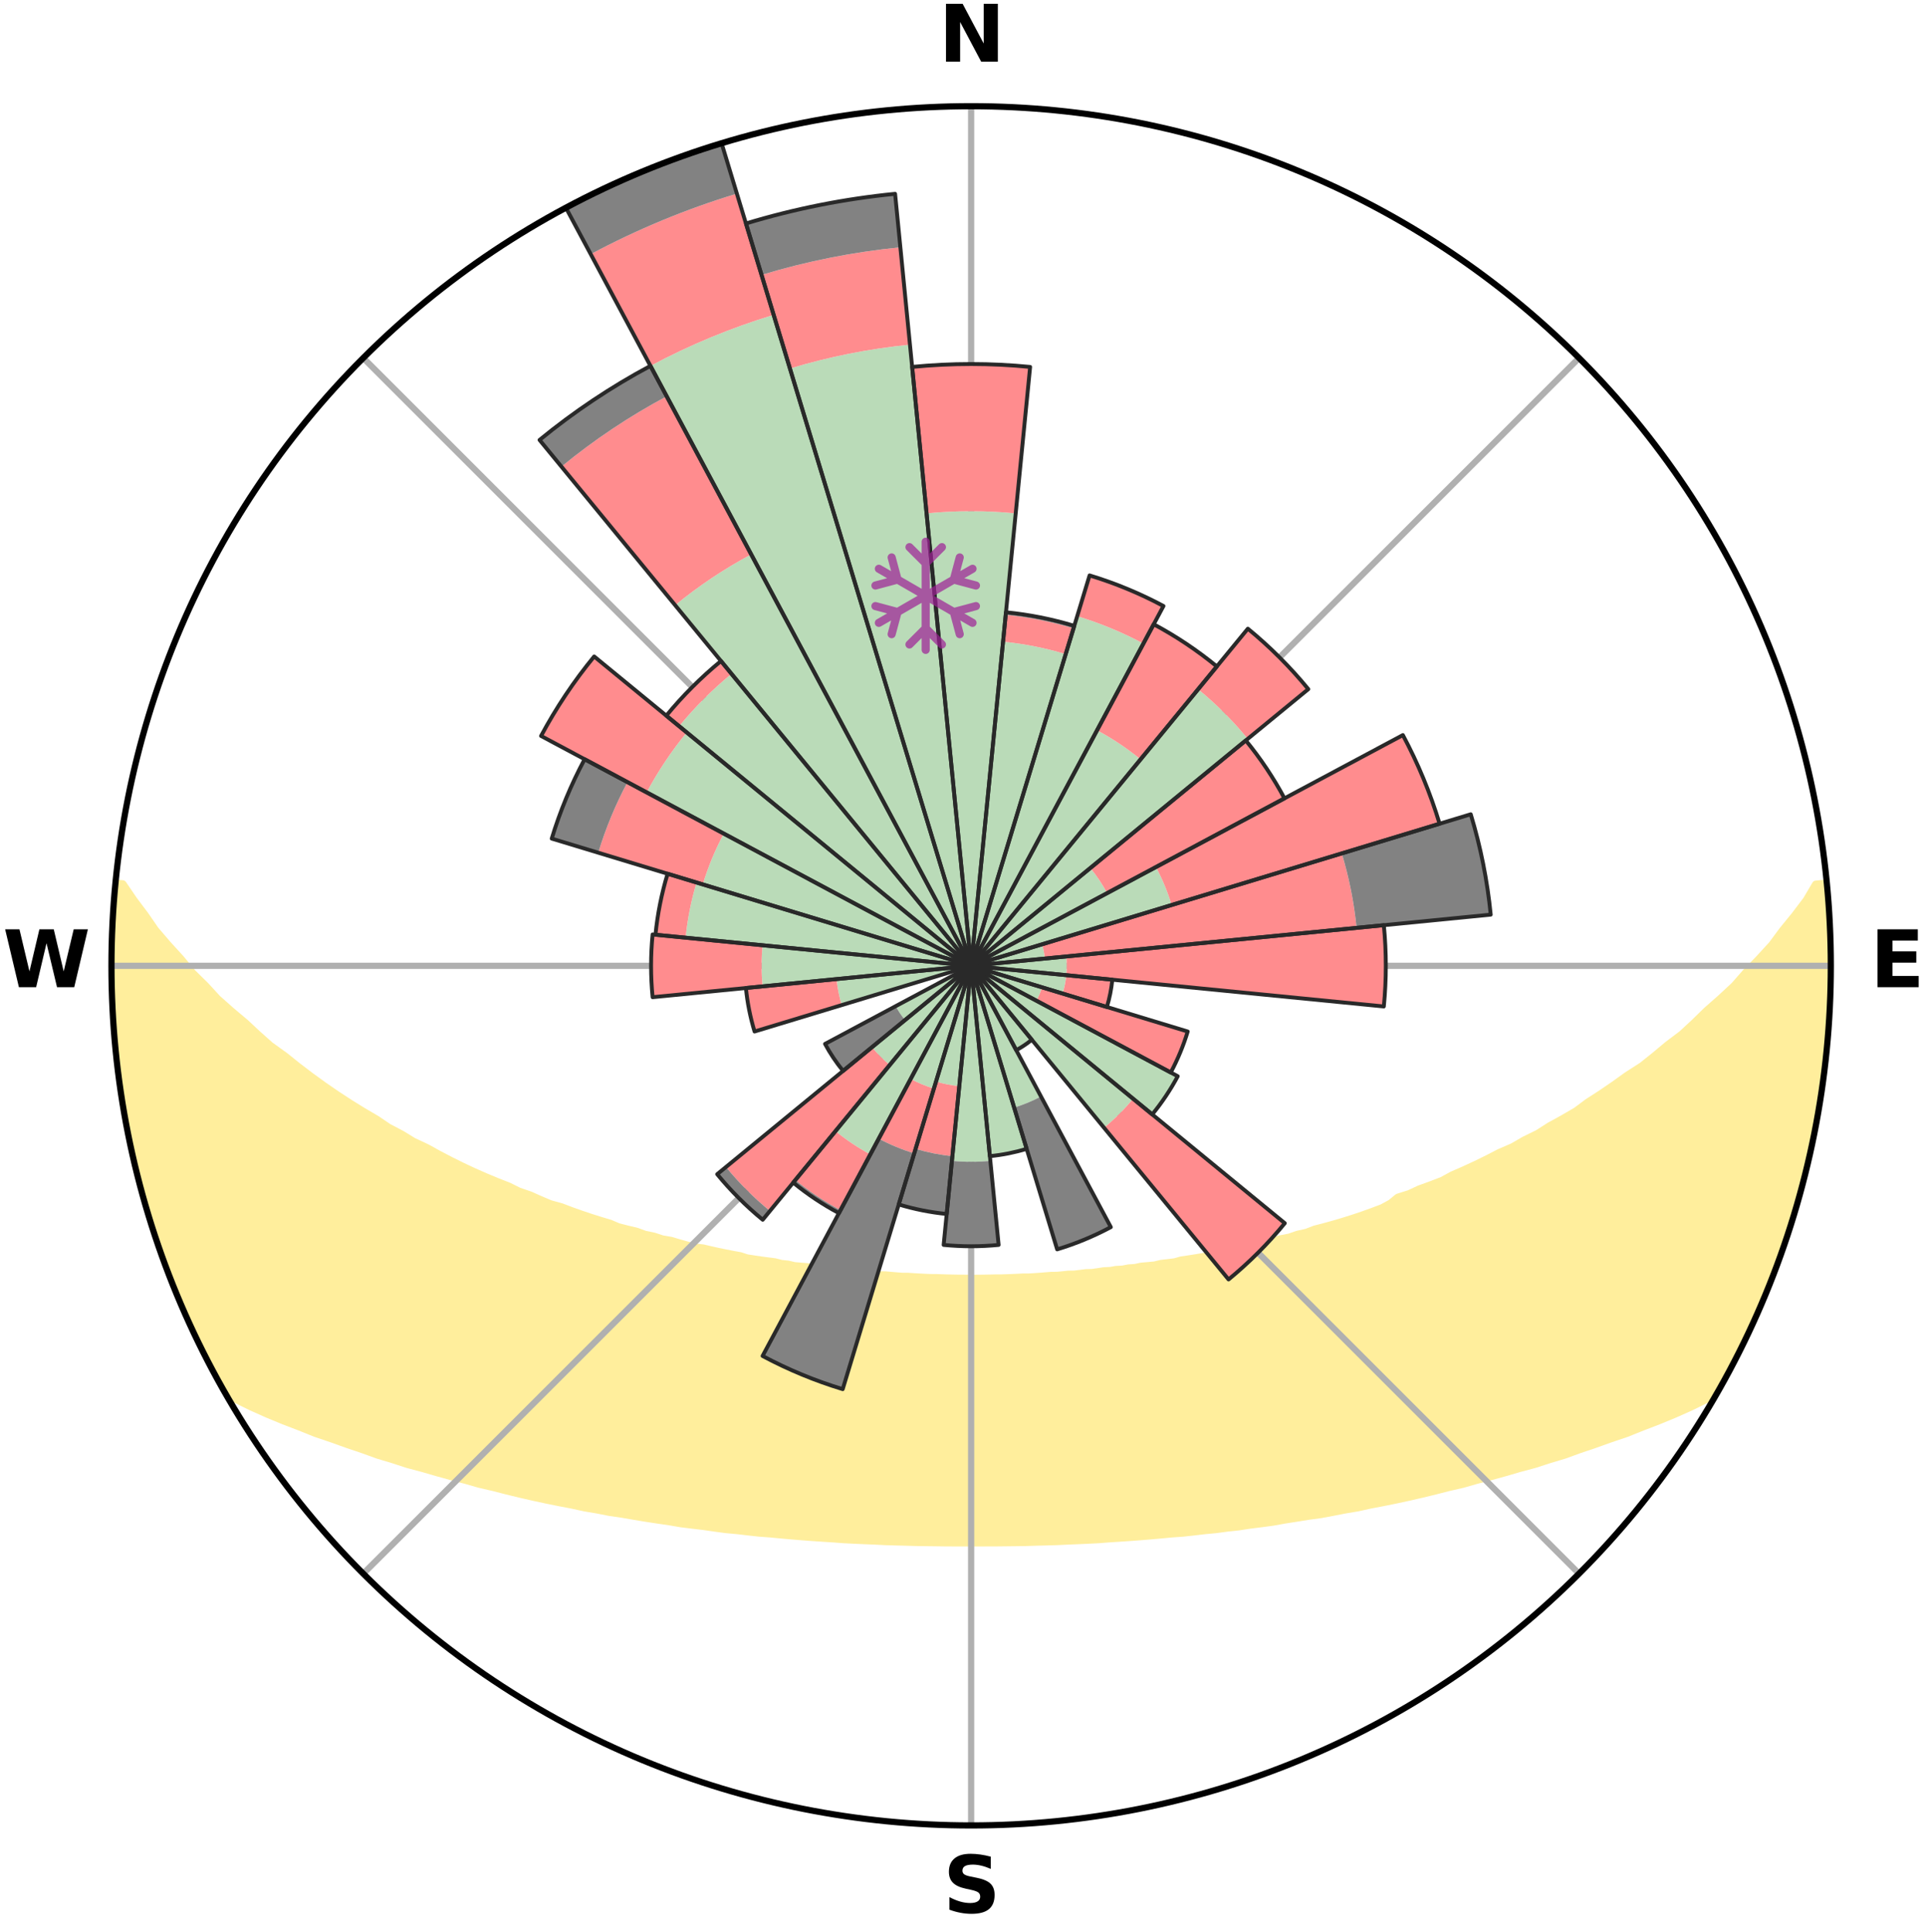 <?xml version="1.0" encoding="utf-8" standalone="no"?>
<!DOCTYPE svg PUBLIC "-//W3C//DTD SVG 1.1//EN"
  "http://www.w3.org/Graphics/SVG/1.1/DTD/svg11.dtd">
<svg xmlns:xlink="http://www.w3.org/1999/xlink" width="248.41pt" height="249.158pt" viewBox="0 0 248.41 249.158" xmlns="http://www.w3.org/2000/svg" version="1.1">
 <title>Ski Rose for 舞子スノーリゾート, Maiko Snow Resort</title>
 <defs>
  <style type="text/css">*{stroke-linejoin: round; stroke-linecap: butt}</style>
 </defs>
 <g id="figure_1">
  <g id="patch_1">
   <path d="M 0 249.158 
L 248.41 249.158 
L 248.41 0 
L 0 0 
z
" style="fill: #ffffff"/>
  </g>
  <g id="axes_1">
   <g id="patch_2">
    <path d="M 236.135 124.579 
C 236.135 110.018 233.267 95.599 227.695 82.147 
C 222.122 68.695 213.955 56.471 203.659 46.175 
C 193.363 35.879 181.139 27.711 167.687 22.139 
C 154.235 16.567 139.815 13.699 125.255 13.699 
C 110.694 13.699 96.275 16.567 82.823 22.139 
C 69.371 27.711 57.147 35.879 46.851 46.175 
C 36.555 56.471 28.387 68.695 22.815 82.147 
C 17.243 95.599 14.375 110.018 14.375 124.579 
C 14.375 139.14 17.243 153.559 22.815 167.011 
C 28.387 180.463 36.555 192.687 46.851 202.983 
C 57.147 213.279 69.371 221.447 82.823 227.019 
C 96.275 232.591 110.694 235.459 125.255 235.459 
C 139.815 235.459 154.235 232.591 167.687 227.019 
C 181.139 221.447 193.363 213.279 203.659 202.983 
C 213.955 192.687 222.122 180.463 227.695 167.011 
C 233.267 153.559 236.135 139.14 236.135 124.579 
M 125.255 124.579 
C 125.255 124.579 125.255 124.579 125.255 124.579 
C 125.255 124.579 125.255 124.579 125.255 124.579 
C 125.255 124.579 125.255 124.579 125.255 124.579 
C 125.255 124.579 125.255 124.579 125.255 124.579 
C 125.255 124.579 125.255 124.579 125.255 124.579 
C 125.255 124.579 125.255 124.579 125.255 124.579 
C 125.255 124.579 125.255 124.579 125.255 124.579 
C 125.255 124.579 125.255 124.579 125.255 124.579 
C 125.255 124.579 125.255 124.579 125.255 124.579 
C 125.255 124.579 125.255 124.579 125.255 124.579 
C 125.255 124.579 125.255 124.579 125.255 124.579 
C 125.255 124.579 125.255 124.579 125.255 124.579 
C 125.255 124.579 125.255 124.579 125.255 124.579 
C 125.255 124.579 125.255 124.579 125.255 124.579 
C 125.255 124.579 125.255 124.579 125.255 124.579 
C 125.255 124.579 125.255 124.579 125.255 124.579 
z
" style="fill: #ffffff"/>
   </g>
   <g id="PolyCollection_1">
    <defs>
     <path id="m546659381a" d="M 235.57 -135.201 
L 234.201 -135.069 
L 233.018 -133.06 
L 231.517 -131.078 
L 229.947 -129.15 
L 228.565 -127.284 
L 226.899 -125.466 
L 225.195 -123.707 
L 223.7 -122.001 
L 221.932 -120.358 
L 220.135 -118.776 
L 218.558 -117.236 
L 216.957 -115.749 
L 215.092 -114.343 
L 213.451 -112.968 
L 211.793 -111.646 
L 209.88 -110.418 
L 208.194 -109.207 
L 206.497 -108.05 
L 204.789 -106.947 
L 203.306 -105.841 
L 201.583 -104.839 
L 199.856 -103.89 
L 198.352 -102.927 
L 196.619 -102.078 
L 195.108 -101.206 
L 193.377 -100.456 
L 191.866 -99.674 
L 190.356 -98.935 
L 188.847 -98.238 
L 187.342 -97.583 
L 186.046 -96.875 
L 184.549 -96.297 
L 183.06 -95.759 
L 181.773 -95.158 
L 180.299 -94.693 
L 179.395 -93.948 
L 178.285 -93.342 
L 177.015 -92.861 
L 175.751 -92.409 
L 174.496 -91.987 
L 173.249 -91.594 
L 172.012 -91.228 
L 170.785 -90.889 
L 169.569 -90.575 
L 168.516 -90.168 
L 167.321 -89.902 
L 166.281 -89.539 
L 165.109 -89.319 
L 164.085 -88.998 
L 163.068 -88.696 
L 161.933 -88.536 
L 160.934 -88.271 
L 159.944 -88.024 
L 158.962 -87.794 
L 157.989 -87.58 
L 157.025 -87.382 
L 156.07 -87.198 
L 155.125 -87.028 
L 154.189 -86.871 
L 153.264 -86.727 
L 152.349 -86.594 
L 151.523 -86.358 
L 150.625 -86.248 
L 149.738 -86.148 
L 148.928 -85.948 
L 148.058 -85.867 
L 147.199 -85.793 
L 146.405 -85.624 
L 145.564 -85.566 
L 144.781 -85.416 
L 143.956 -85.371 
L 143.184 -85.238 
L 142.376 -85.203 
L 141.613 -85.086 
L 140.854 -84.977 
L 140.069 -84.956 
L 139.32 -84.861 
L 138.574 -84.772 
L 137.809 -84.761 
L 137.072 -84.684 
L 136.338 -84.613 
L 135.592 -84.608 
L 134.866 -84.547 
L 134.142 -84.491 
L 133.421 -84.441 
L 132.702 -84.397 
L 131.979 -84.397 
L 131.266 -84.36 
L 130.554 -84.327 
L 129.844 -84.3 
L 129.136 -84.277 
L 128.427 -84.277 
L 127.721 -84.259 
L 127.016 -84.246 
L 126.311 -84.237 
L 125.607 -84.233 
L 124.903 -84.234 
L 124.199 -84.242 
L 123.494 -84.246 
L 122.789 -84.259 
L 122.083 -84.277 
L 121.376 -84.299 
L 120.669 -84.325 
L 119.956 -84.327 
L 119.244 -84.359 
L 118.531 -84.397 
L 117.815 -84.439 
L 117.098 -84.487 
L 116.367 -84.49 
L 115.644 -84.545 
L 114.917 -84.607 
L 114.188 -84.674 
L 113.437 -84.683 
L 112.7 -84.76 
L 111.96 -84.844 
L 111.189 -84.859 
L 110.44 -84.955 
L 109.687 -85.058 
L 108.896 -85.084 
L 108.133 -85.202 
L 107.367 -85.328 
L 106.553 -85.369 
L 105.776 -85.511 
L 104.945 -85.564 
L 104.159 -85.725 
L 103.31 -85.792 
L 102.451 -85.865 
L 101.647 -86.055 
L 100.771 -86.147 
L 99.957 -86.359 
L 99.064 -86.471 
L 98.159 -86.592 
L 97.244 -86.725 
L 96.319 -86.869 
L 95.479 -87.145 
L 94.538 -87.316 
L 93.587 -87.501 
L 92.627 -87.7 
L 91.658 -87.915 
L 90.681 -88.145 
L 89.575 -88.271 
L 88.576 -88.535 
L 87.57 -88.818 
L 86.557 -89.119 
L 85.4 -89.319 
L 84.37 -89.66 
L 83.189 -89.903 
L 82.144 -90.287 
L 80.941 -90.576 
L 79.726 -90.889 
L 78.661 -91.344 
L 77.429 -91.709 
L 76.186 -92.101 
L 74.935 -92.522 
L 73.676 -92.971 
L 72.409 -93.451 
L 70.952 -93.856 
L 69.671 -94.399 
L 68.386 -94.975 
L 66.902 -95.486 
L 65.609 -96.129 
L 64.112 -96.715 
L 62.61 -97.34 
L 61.102 -98.006 
L 59.591 -98.714 
L 58.079 -99.463 
L 56.565 -100.255 
L 55.053 -101.09 
L 53.32 -101.898 
L 51.812 -102.824 
L 50.081 -103.732 
L 48.583 -104.75 
L 46.861 -105.758 
L 45.146 -106.819 
L 43.439 -107.933 
L 41.741 -109.101 
L 40.056 -110.322 
L 38.384 -111.596 
L 36.728 -112.924 
L 34.847 -114.278 
L 33.227 -115.718 
L 31.628 -117.21 
L 29.809 -118.741 
L 28.016 -120.334 
L 26.494 -121.993 
L 24.759 -123.702 
L 23.302 -125.469 
L 21.641 -127.292 
L 20.025 -129.174 
L 18.7 -131.096 
L 17.21 -133.082 
L 15.828 -135.116 
L 14.992 -135.196 
L 14.992 -135.196 
L 14.873 -133.266 
L 14.605 -131.347 
L 14.527 -129.414 
L 14.506 -127.479 
L 14.518 -125.545 
L 14.562 -123.613 
L 14.43 -121.677 
L 14.537 -119.745 
L 14.675 -117.816 
L 14.843 -115.889 
L 15.041 -113.967 
L 15.269 -112.048 
L 15.331 -110.107 
L 15.615 -108.193 
L 15.928 -106.284 
L 16.27 -104.38 
L 16.64 -102.481 
L 17.038 -100.588 
L 17.465 -98.701 
L 17.913 -96.819 
L 18.588 -94.998 
L 19.098 -93.134 
L 19.625 -91.274 
L 20.193 -89.426 
L 20.776 -87.581 
L 21.404 -85.751 
L 22.226 -83.995 
L 22.9 -82.182 
L 23.61 -80.382 
L 24.37 -78.603 
L 25.31 -76.908 
L 26.146 -75.165 
L 26.909 -73.383 
L 27.814 -71.673 
L 28.753 -69.981 
L 30.395 -68.702 
L 32.433 -67.698 
L 34.514 -66.771 
L 36.61 -65.906 
L 38.713 -65.101 
L 40.731 -64.289 
L 42.822 -63.582 
L 44.826 -62.864 
L 46.821 -62.19 
L 48.732 -61.499 
L 50.703 -60.906 
L 52.589 -60.29 
L 54.532 -59.773 
L 56.394 -59.232 
L 58.239 -58.723 
L 60.073 -58.249 
L 61.831 -57.744 
L 63.632 -57.329 
L 65.363 -56.883 
L 67.081 -56.466 
L 68.785 -56.075 
L 70.474 -55.711 
L 72.149 -55.371 
L 73.809 -55.054 
L 75.413 -54.703 
L 77.043 -54.431 
L 78.618 -54.119 
L 80.219 -53.886 
L 81.77 -53.618 
L 83.306 -53.364 
L 84.832 -53.131 
L 86.342 -52.911 
L 87.815 -52.658 
L 89.304 -52.474 
L 90.779 -52.299 
L 92.22 -52.092 
L 93.653 -51.9 
L 95.095 -51.768 
L 96.508 -51.602 
L 97.912 -51.448 
L 99.321 -51.344 
L 100.706 -51.212 
L 102.084 -51.09 
L 103.454 -50.979 
L 104.816 -50.877 
L 106.17 -50.785 
L 107.518 -50.7 
L 108.854 -50.599 
L 110.19 -50.532 
L 111.52 -50.472 
L 112.845 -50.419 
L 114.161 -50.351 
L 115.477 -50.312 
L 116.789 -50.279 
L 118.097 -50.241 
L 119.403 -50.221 
L 120.706 -50.206 
L 122.007 -50.187 
L 123.307 -50.183 
L 124.606 -50.184 
L 125.904 -50.182 
L 127.203 -50.185 
L 128.503 -50.189 
L 129.804 -50.204 
L 131.107 -50.219 
L 132.413 -50.239 
L 133.72 -50.282 
L 135.032 -50.315 
L 136.348 -50.354 
L 137.665 -50.418 
L 138.99 -50.471 
L 140.32 -50.531 
L 141.656 -50.598 
L 142.991 -50.703 
L 144.339 -50.788 
L 145.693 -50.88 
L 147.055 -50.982 
L 148.425 -51.093 
L 149.802 -51.215 
L 151.188 -51.347 
L 152.598 -51.447 
L 154.002 -51.601 
L 155.414 -51.767 
L 156.855 -51.903 
L 158.288 -52.095 
L 159.753 -52.252 
L 161.205 -52.473 
L 162.693 -52.661 
L 164.195 -52.861 
L 165.678 -53.131 
L 167.202 -53.367 
L 168.74 -53.618 
L 170.326 -53.832 
L 171.889 -54.122 
L 173.466 -54.431 
L 175.097 -54.703 
L 176.698 -55.057 
L 178.358 -55.374 
L 180.033 -55.714 
L 181.722 -56.079 
L 183.426 -56.469 
L 185.144 -56.887 
L 186.875 -57.332 
L 188.678 -57.745 
L 190.436 -58.25 
L 192.267 -58.726 
L 194.115 -59.233 
L 195.975 -59.776 
L 197.917 -60.293 
L 199.805 -60.907 
L 201.777 -61.499 
L 203.685 -62.193 
L 205.68 -62.867 
L 207.684 -63.585 
L 209.777 -64.29 
L 211.795 -65.101 
L 213.896 -65.909 
L 215.994 -66.772 
L 218.073 -67.7 
L 220.114 -68.703 
L 221.738 -69.991 
L 222.681 -71.681 
L 223.578 -73.395 
L 224.452 -75.121 
L 225.306 -76.857 
L 226.081 -78.63 
L 226.915 -80.376 
L 227.672 -82.157 
L 228.387 -83.954 
L 229.11 -85.749 
L 229.664 -87.606 
L 230.304 -89.43 
L 230.894 -91.271 
L 231.435 -93.127 
L 232.094 -94.95 
L 232.532 -96.835 
L 232.923 -98.73 
L 233.463 -100.59 
L 233.903 -102.474 
L 234.149 -104.397 
L 234.552 -106.289 
L 234.913 -108.191 
L 235.151 -110.111 
L 235.304 -112.04 
L 235.54 -113.96 
L 235.736 -115.884 
L 235.892 -117.812 
L 236.01 -119.743 
L 236.091 -121.677 
L 236.035 -123.612 
L 236.041 -125.546 
L 236.013 -127.479 
L 235.951 -129.412 
L 235.856 -131.344 
L 235.729 -133.274 
L 235.57 -135.201 
z
" style="stroke: #ffee9c"/>
    </defs>
    <g clip-path="url(#p2b5abde2d8)">
     <use xlink:href="#m546659381a" x="0" y="249.158" style="fill: #ffee9c; stroke: #ffee9c"/>
    </g>
   </g>
   <g id="matplotlib.axis_1">
    <g id="xtick_1">
     <g id="line2d_1">
      <path d="M 125.255 124.579 
L 125.255 13.699 
" clip-path="url(#p2b5abde2d8)" style="fill: none; stroke: #b0b0b0; stroke-width: 0.8; stroke-linecap: square"/>
     </g>
     <g id="text_1">
      <!-- N -->
      <g transform="translate(121.07 7.958) scale(0.1 -0.1)">
       <defs>
        <path id="DejaVuSans-Bold-4e" d="M 588 4666 
L 1931 4666 
L 3628 1466 
L 3628 4666 
L 4769 4666 
L 4769 0 
L 3425 0 
L 1728 3200 
L 1728 0 
L 588 0 
L 588 4666 
z
" transform="scale(0.016)"/>
       </defs>
       <use xlink:href="#DejaVuSans-Bold-4e"/>
      </g>
     </g>
    </g>
    <g id="xtick_2">
     <g id="line2d_2">
      <path d="M 125.255 124.579 
L 203.659 46.175 
" clip-path="url(#p2b5abde2d8)" style="fill: none; stroke: #b0b0b0; stroke-width: 0.8; stroke-linecap: square"/>
     </g>
    </g>
    <g id="xtick_3">
     <g id="line2d_3">
      <path d="M 125.255 124.579 
L 236.135 124.579 
" clip-path="url(#p2b5abde2d8)" style="fill: none; stroke: #b0b0b0; stroke-width: 0.8; stroke-linecap: square"/>
     </g>
     <g id="text_2">
      <!-- E -->
      <g transform="translate(241.219 127.338) scale(0.1 -0.1)">
       <defs>
        <path id="DejaVuSans-Bold-45" d="M 588 4666 
L 3834 4666 
L 3834 3756 
L 1791 3756 
L 1791 2888 
L 3713 2888 
L 3713 1978 
L 1791 1978 
L 1791 909 
L 3903 909 
L 3903 0 
L 588 0 
L 588 4666 
z
" transform="scale(0.016)"/>
       </defs>
       <use xlink:href="#DejaVuSans-Bold-45"/>
      </g>
     </g>
    </g>
    <g id="xtick_4">
     <g id="line2d_4">
      <path d="M 125.255 124.579 
L 203.659 202.983 
" clip-path="url(#p2b5abde2d8)" style="fill: none; stroke: #b0b0b0; stroke-width: 0.8; stroke-linecap: square"/>
     </g>
    </g>
    <g id="xtick_5">
     <g id="line2d_5">
      <path d="M 125.255 124.579 
L 125.255 235.459 
" clip-path="url(#p2b5abde2d8)" style="fill: none; stroke: #b0b0b0; stroke-width: 0.8; stroke-linecap: square"/>
     </g>
     <g id="text_3">
      <!-- S -->
      <g transform="translate(121.654 246.718) scale(0.1 -0.1)">
       <defs>
        <path id="DejaVuSans-Bold-53" d="M 3834 4519 
L 3834 3531 
Q 3450 3703 3084 3790 
Q 2719 3878 2394 3878 
Q 1963 3878 1756 3759 
Q 1550 3641 1550 3391 
Q 1550 3203 1689 3098 
Q 1828 2994 2194 2919 
L 2706 2816 
Q 3484 2659 3812 2340 
Q 4141 2022 4141 1434 
Q 4141 663 3683 286 
Q 3225 -91 2284 -91 
Q 1841 -91 1394 -6 
Q 947 78 500 244 
L 500 1259 
Q 947 1022 1364 901 
Q 1781 781 2169 781 
Q 2563 781 2772 912 
Q 2981 1044 2981 1288 
Q 2981 1506 2839 1625 
Q 2697 1744 2272 1838 
L 1806 1941 
Q 1106 2091 782 2419 
Q 459 2747 459 3303 
Q 459 4000 909 4375 
Q 1359 4750 2203 4750 
Q 2588 4750 2994 4692 
Q 3400 4634 3834 4519 
z
" transform="scale(0.016)"/>
       </defs>
       <use xlink:href="#DejaVuSans-Bold-53"/>
      </g>
     </g>
    </g>
    <g id="xtick_6">
     <g id="line2d_6">
      <path d="M 125.255 124.579 
L 46.851 202.983 
" clip-path="url(#p2b5abde2d8)" style="fill: none; stroke: #b0b0b0; stroke-width: 0.8; stroke-linecap: square"/>
     </g>
    </g>
    <g id="xtick_7">
     <g id="line2d_7">
      <path d="M 125.255 124.579 
L 14.375 124.579 
" clip-path="url(#p2b5abde2d8)" style="fill: none; stroke: #b0b0b0; stroke-width: 0.8; stroke-linecap: square"/>
     </g>
     <g id="text_4">
      <!-- W -->
      <g transform="translate(0.36 127.338) scale(0.1 -0.1)">
       <defs>
        <path id="DejaVuSans-Bold-57" d="M 191 4666 
L 1344 4666 
L 2150 1275 
L 2950 4666 
L 4109 4666 
L 4909 1275 
L 5716 4666 
L 6859 4666 
L 5759 0 
L 4372 0 
L 3525 3547 
L 2688 0 
L 1300 0 
L 191 4666 
z
" transform="scale(0.016)"/>
       </defs>
       <use xlink:href="#DejaVuSans-Bold-57"/>
      </g>
     </g>
    </g>
    <g id="xtick_8">
     <g id="line2d_8">
      <path d="M 125.255 124.579 
L 46.851 46.175 
" clip-path="url(#p2b5abde2d8)" style="fill: none; stroke: #b0b0b0; stroke-width: 0.8; stroke-linecap: square"/>
     </g>
    </g>
   </g>
   <g id="matplotlib.axis_2"/>
   <g id="patch_3">
    <path d="M 125.255 124.579 
C 125.255 124.579 125.255 124.579 125.255 124.579 
C 125.255 124.579 125.255 124.579 125.255 124.579 
L 125.255 124.579 
C 125.255 124.579 125.255 124.579 125.255 124.579 
C 125.255 124.579 125.255 124.579 125.255 124.579 
z
" clip-path="url(#p2b5abde2d8)" style="fill: #d9d9d9"/>
   </g>
   <g id="patch_4">
    <path d="M 125.255 124.579 
C 125.255 124.579 125.255 124.579 125.255 124.579 
C 125.255 124.579 125.255 124.579 125.255 124.579 
L 125.255 124.579 
C 125.255 124.579 125.255 124.579 125.255 124.579 
C 125.255 124.579 125.255 124.579 125.255 124.579 
z
" clip-path="url(#p2b5abde2d8)" style="fill: #d9d9d9"/>
   </g>
   <g id="patch_5">
    <path d="M 125.255 124.579 
C 125.255 124.579 125.255 124.579 125.255 124.579 
C 125.255 124.579 125.255 124.579 125.255 124.579 
L 125.255 124.579 
C 125.255 124.579 125.255 124.579 125.255 124.579 
C 125.255 124.579 125.255 124.579 125.255 124.579 
z
" clip-path="url(#p2b5abde2d8)" style="fill: #d9d9d9"/>
   </g>
   <g id="patch_6">
    <path d="M 125.255 124.579 
C 125.255 124.579 125.255 124.579 125.255 124.579 
C 125.255 124.579 125.255 124.579 125.255 124.579 
L 125.255 124.579 
C 125.255 124.579 125.255 124.579 125.255 124.579 
C 125.255 124.579 125.255 124.579 125.255 124.579 
z
" clip-path="url(#p2b5abde2d8)" style="fill: #d9d9d9"/>
   </g>
   <g id="patch_7">
    <path d="M 125.255 124.579 
C 125.255 124.579 125.255 124.579 125.255 124.579 
C 125.255 124.579 125.255 124.579 125.255 124.579 
L 125.255 124.579 
C 125.255 124.579 125.255 124.579 125.255 124.579 
C 125.255 124.579 125.255 124.579 125.255 124.579 
z
" clip-path="url(#p2b5abde2d8)" style="fill: #d9d9d9"/>
   </g>
   <g id="patch_8">
    <path d="M 125.255 124.579 
C 125.255 124.579 125.255 124.579 125.255 124.579 
C 125.255 124.579 125.255 124.579 125.255 124.579 
L 125.255 124.579 
C 125.255 124.579 125.255 124.579 125.255 124.579 
C 125.255 124.579 125.255 124.579 125.255 124.579 
z
" clip-path="url(#p2b5abde2d8)" style="fill: #d9d9d9"/>
   </g>
   <g id="patch_9">
    <path d="M 125.255 124.579 
C 125.255 124.579 125.255 124.579 125.255 124.579 
C 125.255 124.579 125.255 124.579 125.255 124.579 
L 125.255 124.579 
C 125.255 124.579 125.255 124.579 125.255 124.579 
C 125.255 124.579 125.255 124.579 125.255 124.579 
z
" clip-path="url(#p2b5abde2d8)" style="fill: #d9d9d9"/>
   </g>
   <g id="patch_10">
    <path d="M 125.255 124.579 
C 125.255 124.579 125.255 124.579 125.255 124.579 
C 125.255 124.579 125.255 124.579 125.255 124.579 
L 125.255 124.579 
C 125.255 124.579 125.255 124.579 125.255 124.579 
C 125.255 124.579 125.255 124.579 125.255 124.579 
z
" clip-path="url(#p2b5abde2d8)" style="fill: #d9d9d9"/>
   </g>
   <g id="patch_11">
    <path d="M 125.255 124.579 
C 125.255 124.579 125.255 124.579 125.255 124.579 
C 125.255 124.579 125.255 124.579 125.255 124.579 
L 125.255 124.579 
C 125.255 124.579 125.255 124.579 125.255 124.579 
C 125.255 124.579 125.255 124.579 125.255 124.579 
z
" clip-path="url(#p2b5abde2d8)" style="fill: #d9d9d9"/>
   </g>
   <g id="patch_12">
    <path d="M 125.255 124.579 
C 125.255 124.579 125.255 124.579 125.255 124.579 
C 125.255 124.579 125.255 124.579 125.255 124.579 
L 125.255 124.579 
C 125.255 124.579 125.255 124.579 125.255 124.579 
C 125.255 124.579 125.255 124.579 125.255 124.579 
z
" clip-path="url(#p2b5abde2d8)" style="fill: #d9d9d9"/>
   </g>
   <g id="patch_13">
    <path d="M 125.255 124.579 
C 125.255 124.579 125.255 124.579 125.255 124.579 
C 125.255 124.579 125.255 124.579 125.255 124.579 
L 125.255 124.579 
C 125.255 124.579 125.255 124.579 125.255 124.579 
C 125.255 124.579 125.255 124.579 125.255 124.579 
z
" clip-path="url(#p2b5abde2d8)" style="fill: #d9d9d9"/>
   </g>
   <g id="patch_14">
    <path d="M 125.255 124.579 
C 125.255 124.579 125.255 124.579 125.255 124.579 
C 125.255 124.579 125.255 124.579 125.255 124.579 
L 125.255 124.579 
C 125.255 124.579 125.255 124.579 125.255 124.579 
C 125.255 124.579 125.255 124.579 125.255 124.579 
z
" clip-path="url(#p2b5abde2d8)" style="fill: #d9d9d9"/>
   </g>
   <g id="patch_15">
    <path d="M 125.255 124.579 
C 125.255 124.579 125.255 124.579 125.255 124.579 
C 125.255 124.579 125.255 124.579 125.255 124.579 
L 125.255 124.579 
C 125.255 124.579 125.255 124.579 125.255 124.579 
C 125.255 124.579 125.255 124.579 125.255 124.579 
z
" clip-path="url(#p2b5abde2d8)" style="fill: #d9d9d9"/>
   </g>
   <g id="patch_16">
    <path d="M 125.255 124.579 
C 125.255 124.579 125.255 124.579 125.255 124.579 
C 125.255 124.579 125.255 124.579 125.255 124.579 
L 125.255 124.579 
C 125.255 124.579 125.255 124.579 125.255 124.579 
C 125.255 124.579 125.255 124.579 125.255 124.579 
z
" clip-path="url(#p2b5abde2d8)" style="fill: #d9d9d9"/>
   </g>
   <g id="patch_17">
    <path d="M 125.255 124.579 
C 125.255 124.579 125.255 124.579 125.255 124.579 
C 125.255 124.579 125.255 124.579 125.255 124.579 
L 125.255 124.579 
C 125.255 124.579 125.255 124.579 125.255 124.579 
C 125.255 124.579 125.255 124.579 125.255 124.579 
z
" clip-path="url(#p2b5abde2d8)" style="fill: #d9d9d9"/>
   </g>
   <g id="patch_18">
    <path d="M 125.255 124.579 
C 125.255 124.579 125.255 124.579 125.255 124.579 
C 125.255 124.579 125.255 124.579 125.255 124.579 
L 125.255 124.579 
C 125.255 124.579 125.255 124.579 125.255 124.579 
C 125.255 124.579 125.255 124.579 125.255 124.579 
z
" clip-path="url(#p2b5abde2d8)" style="fill: #d9d9d9"/>
   </g>
   <g id="patch_19">
    <path d="M 125.255 124.579 
C 125.255 124.579 125.255 124.579 125.255 124.579 
C 125.255 124.579 125.255 124.579 125.255 124.579 
L 125.255 124.579 
C 125.255 124.579 125.255 124.579 125.255 124.579 
C 125.255 124.579 125.255 124.579 125.255 124.579 
z
" clip-path="url(#p2b5abde2d8)" style="fill: #d9d9d9"/>
   </g>
   <g id="patch_20">
    <path d="M 125.255 124.579 
C 125.255 124.579 125.255 124.579 125.255 124.579 
C 125.255 124.579 125.255 124.579 125.255 124.579 
L 125.255 124.579 
C 125.255 124.579 125.255 124.579 125.255 124.579 
C 125.255 124.579 125.255 124.579 125.255 124.579 
z
" clip-path="url(#p2b5abde2d8)" style="fill: #d9d9d9"/>
   </g>
   <g id="patch_21">
    <path d="M 125.255 124.579 
C 125.255 124.579 125.255 124.579 125.255 124.579 
C 125.255 124.579 125.255 124.579 125.255 124.579 
L 125.255 124.579 
C 125.255 124.579 125.255 124.579 125.255 124.579 
C 125.255 124.579 125.255 124.579 125.255 124.579 
z
" clip-path="url(#p2b5abde2d8)" style="fill: #d9d9d9"/>
   </g>
   <g id="patch_22">
    <path d="M 125.255 124.579 
C 125.255 124.579 125.255 124.579 125.255 124.579 
C 125.255 124.579 125.255 124.579 125.255 124.579 
L 125.255 124.579 
C 125.255 124.579 125.255 124.579 125.255 124.579 
C 125.255 124.579 125.255 124.579 125.255 124.579 
z
" clip-path="url(#p2b5abde2d8)" style="fill: #d9d9d9"/>
   </g>
   <g id="patch_23">
    <path d="M 125.255 124.579 
C 125.255 124.579 125.255 124.579 125.255 124.579 
C 125.255 124.579 125.255 124.579 125.255 124.579 
L 125.255 124.579 
C 125.255 124.579 125.255 124.579 125.255 124.579 
C 125.255 124.579 125.255 124.579 125.255 124.579 
z
" clip-path="url(#p2b5abde2d8)" style="fill: #d9d9d9"/>
   </g>
   <g id="patch_24">
    <path d="M 125.255 124.579 
C 125.255 124.579 125.255 124.579 125.255 124.579 
C 125.255 124.579 125.255 124.579 125.255 124.579 
L 125.255 124.579 
C 125.255 124.579 125.255 124.579 125.255 124.579 
C 125.255 124.579 125.255 124.579 125.255 124.579 
z
" clip-path="url(#p2b5abde2d8)" style="fill: #d9d9d9"/>
   </g>
   <g id="patch_25">
    <path d="M 125.255 124.579 
C 125.255 124.579 125.255 124.579 125.255 124.579 
C 125.255 124.579 125.255 124.579 125.255 124.579 
L 125.255 124.579 
C 125.255 124.579 125.255 124.579 125.255 124.579 
C 125.255 124.579 125.255 124.579 125.255 124.579 
z
" clip-path="url(#p2b5abde2d8)" style="fill: #d9d9d9"/>
   </g>
   <g id="patch_26">
    <path d="M 125.255 124.579 
C 125.255 124.579 125.255 124.579 125.255 124.579 
C 125.255 124.579 125.255 124.579 125.255 124.579 
L 125.255 124.579 
C 125.255 124.579 125.255 124.579 125.255 124.579 
C 125.255 124.579 125.255 124.579 125.255 124.579 
z
" clip-path="url(#p2b5abde2d8)" style="fill: #d9d9d9"/>
   </g>
   <g id="patch_27">
    <path d="M 125.255 124.579 
C 125.255 124.579 125.255 124.579 125.255 124.579 
C 125.255 124.579 125.255 124.579 125.255 124.579 
L 125.255 124.579 
C 125.255 124.579 125.255 124.579 125.255 124.579 
C 125.255 124.579 125.255 124.579 125.255 124.579 
z
" clip-path="url(#p2b5abde2d8)" style="fill: #d9d9d9"/>
   </g>
   <g id="patch_28">
    <path d="M 125.255 124.579 
C 125.255 124.579 125.255 124.579 125.255 124.579 
C 125.255 124.579 125.255 124.579 125.255 124.579 
L 125.255 124.579 
C 125.255 124.579 125.255 124.579 125.255 124.579 
C 125.255 124.579 125.255 124.579 125.255 124.579 
z
" clip-path="url(#p2b5abde2d8)" style="fill: #d9d9d9"/>
   </g>
   <g id="patch_29">
    <path d="M 125.255 124.579 
C 125.255 124.579 125.255 124.579 125.255 124.579 
C 125.255 124.579 125.255 124.579 125.255 124.579 
L 125.255 124.579 
C 125.255 124.579 125.255 124.579 125.255 124.579 
C 125.255 124.579 125.255 124.579 125.255 124.579 
z
" clip-path="url(#p2b5abde2d8)" style="fill: #d9d9d9"/>
   </g>
   <g id="patch_30">
    <path d="M 125.255 124.579 
C 125.255 124.579 125.255 124.579 125.255 124.579 
C 125.255 124.579 125.255 124.579 125.255 124.579 
L 125.255 124.579 
C 125.255 124.579 125.255 124.579 125.255 124.579 
C 125.255 124.579 125.255 124.579 125.255 124.579 
z
" clip-path="url(#p2b5abde2d8)" style="fill: #d9d9d9"/>
   </g>
   <g id="patch_31">
    <path d="M 125.255 124.579 
C 125.255 124.579 125.255 124.579 125.255 124.579 
C 125.255 124.579 125.255 124.579 125.255 124.579 
L 125.255 124.579 
C 125.255 124.579 125.255 124.579 125.255 124.579 
C 125.255 124.579 125.255 124.579 125.255 124.579 
z
" clip-path="url(#p2b5abde2d8)" style="fill: #d9d9d9"/>
   </g>
   <g id="patch_32">
    <path d="M 125.255 124.579 
C 125.255 124.579 125.255 124.579 125.255 124.579 
C 125.255 124.579 125.255 124.579 125.255 124.579 
L 125.255 124.579 
C 125.255 124.579 125.255 124.579 125.255 124.579 
C 125.255 124.579 125.255 124.579 125.255 124.579 
z
" clip-path="url(#p2b5abde2d8)" style="fill: #d9d9d9"/>
   </g>
   <g id="patch_33">
    <path d="M 125.255 124.579 
C 125.255 124.579 125.255 124.579 125.255 124.579 
C 125.255 124.579 125.255 124.579 125.255 124.579 
L 125.255 124.579 
C 125.255 124.579 125.255 124.579 125.255 124.579 
C 125.255 124.579 125.255 124.579 125.255 124.579 
z
" clip-path="url(#p2b5abde2d8)" style="fill: #d9d9d9"/>
   </g>
   <g id="patch_34">
    <path d="M 125.255 124.579 
C 125.255 124.579 125.255 124.579 125.255 124.579 
C 125.255 124.579 125.255 124.579 125.255 124.579 
L 125.255 124.579 
C 125.255 124.579 125.255 124.579 125.255 124.579 
C 125.255 124.579 125.255 124.579 125.255 124.579 
z
" clip-path="url(#p2b5abde2d8)" style="fill: #d9d9d9"/>
   </g>
   <g id="patch_35">
    <path d="M 125.255 124.579 
C 125.255 124.579 125.255 124.579 125.255 124.579 
C 125.255 124.579 125.255 124.579 125.255 124.579 
L 131.003 66.22 
C 129.093 66.032 127.174 65.938 125.255 65.938 
C 123.335 65.938 121.417 66.032 119.507 66.22 
z
" clip-path="url(#p2b5abde2d8)" style="fill: #badbb8"/>
   </g>
   <g id="patch_36">
    <path d="M 125.255 124.579 
C 125.255 124.579 125.255 124.579 125.255 124.579 
C 125.255 124.579 125.255 124.579 125.255 124.579 
L 137.45 84.376 
C 136.134 83.977 134.8 83.642 133.451 83.374 
C 132.102 83.106 130.741 82.904 129.373 82.769 
z
" clip-path="url(#p2b5abde2d8)" style="fill: #badbb8"/>
   </g>
   <g id="patch_37">
    <path d="M 125.255 124.579 
C 125.255 124.579 125.255 124.579 125.255 124.579 
C 125.255 124.579 125.255 124.579 125.255 124.579 
L 147.473 83.012 
C 146.113 82.284 144.717 81.624 143.292 81.034 
C 141.867 80.444 140.413 79.924 138.937 79.476 
z
" clip-path="url(#p2b5abde2d8)" style="fill: #badbb8"/>
   </g>
   <g id="patch_38">
    <path d="M 125.255 124.579 
C 125.255 124.579 125.255 124.579 125.255 124.579 
C 125.255 124.579 125.255 124.579 125.255 124.579 
L 147.11 97.949 
C 146.238 97.233 145.332 96.561 144.394 95.935 
C 143.457 95.308 142.489 94.728 141.495 94.196 
z
" clip-path="url(#p2b5abde2d8)" style="fill: #badbb8"/>
   </g>
   <g id="patch_39">
    <path d="M 125.255 124.579 
C 125.255 124.579 125.255 124.579 125.255 124.579 
C 125.255 124.579 125.255 124.579 125.255 124.579 
L 160.933 95.299 
C 159.974 94.131 158.959 93.011 157.891 91.943 
C 156.823 90.875 155.703 89.86 154.535 88.901 
z
" clip-path="url(#p2b5abde2d8)" style="fill: #badbb8"/>
   </g>
   <g id="patch_40">
    <path d="M 125.255 124.579 
C 125.255 124.579 125.255 124.579 125.255 124.579 
C 125.255 124.579 125.255 124.579 125.255 124.579 
L 142.796 115.203 
C 142.489 114.629 142.154 114.07 141.793 113.529 
C 141.431 112.987 141.043 112.464 140.63 111.961 
z
" clip-path="url(#p2b5abde2d8)" style="fill: #badbb8"/>
   </g>
   <g id="patch_41">
    <path d="M 125.255 124.579 
C 125.255 124.579 125.255 124.579 125.255 124.579 
C 125.255 124.579 125.255 124.579 125.255 124.579 
L 151.116 116.734 
C 150.86 115.888 150.561 115.054 150.223 114.237 
C 149.884 113.42 149.506 112.62 149.089 111.839 
z
" clip-path="url(#p2b5abde2d8)" style="fill: #badbb8"/>
   </g>
   <g id="patch_42">
    <path d="M 125.255 124.579 
C 125.255 124.579 125.255 124.579 125.255 124.579 
C 125.255 124.579 125.255 124.579 125.255 124.579 
L 134.764 123.643 
C 134.733 123.331 134.687 123.022 134.626 122.715 
C 134.565 122.408 134.489 122.105 134.398 121.805 
z
" clip-path="url(#p2b5abde2d8)" style="fill: #badbb8"/>
   </g>
   <g id="patch_43">
    <path d="M 125.255 124.579 
C 125.255 124.579 125.255 124.579 125.255 124.579 
C 125.255 124.579 125.255 124.579 125.255 124.579 
L 137.531 125.788 
C 137.57 125.386 137.59 124.983 137.59 124.579 
C 137.59 124.175 137.57 123.772 137.531 123.37 
z
" clip-path="url(#p2b5abde2d8)" style="fill: #badbb8"/>
   </g>
   <g id="patch_44">
    <path d="M 125.255 124.579 
C 125.255 124.579 125.255 124.579 125.255 124.579 
C 125.255 124.579 125.255 124.579 125.255 124.579 
L 137.059 128.16 
C 137.176 127.773 137.274 127.382 137.353 126.986 
C 137.432 126.59 137.491 126.19 137.531 125.788 
z
" clip-path="url(#p2b5abde2d8)" style="fill: #badbb8"/>
   </g>
   <g id="patch_45">
    <path d="M 125.255 124.579 
C 125.255 124.579 125.255 124.579 125.255 124.579 
C 125.255 124.579 125.255 124.579 125.255 124.579 
L 133.681 129.083 
C 133.829 128.807 133.963 128.524 134.082 128.236 
C 134.202 127.947 134.307 127.652 134.398 127.353 
z
" clip-path="url(#p2b5abde2d8)" style="fill: #badbb8"/>
   </g>
   <g id="patch_46">
    <path d="M 125.255 124.579 
C 125.255 124.579 125.255 124.579 125.255 124.579 
C 125.255 124.579 125.255 124.579 125.255 124.579 
L 148.611 143.747 
C 149.239 142.983 149.828 142.188 150.378 141.366 
C 150.927 140.543 151.436 139.695 151.902 138.822 
z
" clip-path="url(#p2b5abde2d8)" style="fill: #badbb8"/>
   </g>
   <g id="patch_47">
    <path d="M 125.255 124.579 
C 125.255 124.579 125.255 124.579 125.255 124.579 
C 125.255 124.579 125.255 124.579 125.255 124.579 
L 142.399 145.47 
C 143.083 144.909 143.739 144.314 144.365 143.689 
C 144.99 143.063 145.584 142.407 146.146 141.724 
z
" clip-path="url(#p2b5abde2d8)" style="fill: #badbb8"/>
   </g>
   <g id="patch_48">
    <path d="M 125.255 124.579 
C 125.255 124.579 125.255 124.579 125.255 124.579 
C 125.255 124.579 125.255 124.579 125.255 124.579 
L 131.07 135.458 
C 131.426 135.267 131.772 135.06 132.108 134.835 
C 132.444 134.611 132.768 134.37 133.08 134.114 
z
" clip-path="url(#p2b5abde2d8)" style="fill: #badbb8"/>
   </g>
   <g id="patch_49">
    <path d="M 125.255 124.579 
C 125.255 124.579 125.255 124.579 125.255 124.579 
C 125.255 124.579 125.255 124.579 125.255 124.579 
L 130.802 142.866 
C 131.401 142.684 131.99 142.473 132.568 142.234 
C 133.146 141.995 133.711 141.727 134.263 141.432 
z
" clip-path="url(#p2b5abde2d8)" style="fill: #badbb8"/>
   </g>
   <g id="patch_50">
    <path d="M 125.255 124.579 
C 125.255 124.579 125.255 124.579 125.255 124.579 
C 125.255 124.579 125.255 124.579 125.255 124.579 
L 127.673 149.131 
C 128.477 149.052 129.276 148.933 130.068 148.776 
C 130.86 148.618 131.644 148.422 132.416 148.187 
z
" clip-path="url(#p2b5abde2d8)" style="fill: #badbb8"/>
   </g>
   <g id="patch_51">
    <path d="M 125.255 124.579 
C 125.255 124.579 125.255 124.579 125.255 124.579 
C 125.255 124.579 125.255 124.579 125.255 124.579 
L 122.777 149.737 
C 123.6 149.818 124.427 149.859 125.255 149.859 
C 126.082 149.859 126.909 149.818 127.733 149.737 
z
" clip-path="url(#p2b5abde2d8)" style="fill: #badbb8"/>
   </g>
   <g id="patch_52">
    <path d="M 125.255 124.579 
C 125.255 124.579 125.255 124.579 125.255 124.579 
C 125.255 124.579 125.255 124.579 125.255 124.579 
L 120.726 139.51 
C 121.214 139.658 121.71 139.783 122.211 139.882 
C 122.712 139.982 123.217 140.057 123.725 140.107 
z
" clip-path="url(#p2b5abde2d8)" style="fill: #badbb8"/>
   </g>
   <g id="patch_53">
    <path d="M 125.255 124.579 
C 125.255 124.579 125.255 124.579 125.255 124.579 
C 125.255 124.579 125.255 124.579 125.255 124.579 
L 117.453 139.174 
C 117.931 139.43 118.421 139.661 118.922 139.869 
C 119.422 140.076 119.932 140.259 120.451 140.416 
z
" clip-path="url(#p2b5abde2d8)" style="fill: #badbb8"/>
   </g>
   <g id="patch_54">
    <path d="M 125.255 124.579 
C 125.255 124.579 125.255 124.579 125.255 124.579 
C 125.255 124.579 125.255 124.579 125.255 124.579 
L 107.757 145.901 
C 108.455 146.473 109.18 147.011 109.931 147.513 
C 110.682 148.015 111.456 148.479 112.253 148.905 
z
" clip-path="url(#p2b5abde2d8)" style="fill: #badbb8"/>
   </g>
   <g id="patch_55">
    <path d="M 125.255 124.579 
C 125.255 124.579 125.255 124.579 125.255 124.579 
C 125.255 124.579 125.255 124.579 125.255 124.579 
L 112.462 135.078 
C 112.806 135.497 113.17 135.898 113.553 136.281 
C 113.936 136.664 114.337 137.028 114.756 137.372 
z
" clip-path="url(#p2b5abde2d8)" style="fill: #badbb8"/>
   </g>
   <g id="patch_56">
    <path d="M 125.255 124.579 
C 125.255 124.579 125.255 124.579 125.255 124.579 
C 125.255 124.579 125.255 124.579 125.255 124.579 
L 115.525 129.78 
C 115.695 130.098 115.881 130.408 116.081 130.709 
C 116.282 131.009 116.497 131.299 116.726 131.578 
z
" clip-path="url(#p2b5abde2d8)" style="fill: #badbb8"/>
   </g>
   <g id="patch_57">
    <path d="M 125.255 124.579 
C 125.255 124.579 125.255 124.579 125.255 124.579 
C 125.255 124.579 125.255 124.579 125.255 124.579 
L 125.255 124.579 
C 125.255 124.579 125.255 124.579 125.255 124.579 
C 125.255 124.579 125.255 124.579 125.255 124.579 
z
" clip-path="url(#p2b5abde2d8)" style="fill: #badbb8"/>
   </g>
   <g id="patch_58">
    <path d="M 125.255 124.579 
C 125.255 124.579 125.255 124.579 125.255 124.579 
C 125.255 124.579 125.255 124.579 125.255 124.579 
L 107.894 126.289 
C 107.95 126.857 108.034 127.422 108.145 127.982 
C 108.257 128.542 108.396 129.097 108.561 129.643 
z
" clip-path="url(#p2b5abde2d8)" style="fill: #badbb8"/>
   </g>
   <g id="patch_59">
    <path d="M 125.255 124.579 
C 125.255 124.579 125.255 124.579 125.255 124.579 
C 125.255 124.579 125.255 124.579 125.255 124.579 
L 98.36 121.93 
C 98.273 122.81 98.23 123.694 98.23 124.579 
C 98.23 125.464 98.273 126.348 98.36 127.228 
z
" clip-path="url(#p2b5abde2d8)" style="fill: #badbb8"/>
   </g>
   <g id="patch_60">
    <path d="M 125.255 124.579 
C 125.255 124.579 125.255 124.579 125.255 124.579 
C 125.255 124.579 125.255 124.579 125.255 124.579 
L 89.843 113.837 
C 89.491 114.996 89.196 116.172 88.96 117.36 
C 88.724 118.548 88.546 119.746 88.427 120.952 
z
" clip-path="url(#p2b5abde2d8)" style="fill: #badbb8"/>
   </g>
   <g id="patch_61">
    <path d="M 125.255 124.579 
C 125.255 124.579 125.255 124.579 125.255 124.579 
C 125.255 124.579 125.255 124.579 125.255 124.579 
L 93.352 107.527 
C 92.794 108.571 92.288 109.642 91.834 110.736 
C 91.381 111.83 90.982 112.945 90.638 114.078 
z
" clip-path="url(#p2b5abde2d8)" style="fill: #badbb8"/>
   </g>
   <g id="patch_62">
    <path d="M 125.255 124.579 
C 125.255 124.579 125.255 124.579 125.255 124.579 
C 125.255 124.579 125.255 124.579 125.255 124.579 
L 88.572 94.474 
C 87.587 95.675 86.661 96.923 85.798 98.215 
C 84.935 99.506 84.136 100.839 83.404 102.209 
z
" clip-path="url(#p2b5abde2d8)" style="fill: #badbb8"/>
   </g>
   <g id="patch_63">
    <path d="M 125.255 124.579 
C 125.255 124.579 125.255 124.579 125.255 124.579 
C 125.255 124.579 125.255 124.579 125.255 124.579 
L 94.347 86.918 
C 93.114 87.929 91.932 89.001 90.804 90.129 
C 89.677 91.256 88.605 92.439 87.594 93.671 
z
" clip-path="url(#p2b5abde2d8)" style="fill: #badbb8"/>
   </g>
   <g id="patch_64">
    <path d="M 125.255 124.579 
C 125.255 124.579 125.255 124.579 125.255 124.579 
C 125.255 124.579 125.255 124.579 125.255 124.579 
L 96.887 71.507 
C 95.15 72.436 93.46 73.449 91.822 74.543 
C 90.184 75.637 88.601 76.811 87.078 78.061 
z
" clip-path="url(#p2b5abde2d8)" style="fill: #badbb8"/>
   </g>
   <g id="patch_65">
    <path d="M 125.255 124.579 
C 125.255 124.579 125.255 124.579 125.255 124.579 
C 125.255 124.579 125.255 124.579 125.255 124.579 
L 99.784 40.612 
C 97.035 41.446 94.33 42.414 91.676 43.513 
C 89.023 44.612 86.425 45.841 83.892 47.195 
z
" clip-path="url(#p2b5abde2d8)" style="fill: #badbb8"/>
   </g>
   <g id="patch_66">
    <path d="M 125.255 124.579 
C 125.255 124.579 125.255 124.579 125.255 124.579 
C 125.255 124.579 125.255 124.579 125.255 124.579 
L 117.363 44.456 
C 114.741 44.715 112.133 45.101 109.548 45.616 
C 106.963 46.13 104.406 46.77 101.884 47.535 
z
" clip-path="url(#p2b5abde2d8)" style="fill: #badbb8"/>
   </g>
   <g id="patch_67">
    <path d="M 119.507 66.22 
C 121.417 66.032 123.335 65.938 125.255 65.938 
C 127.174 65.938 129.093 66.032 131.003 66.22 
L 132.863 47.329 
C 130.335 47.08 127.796 46.955 125.255 46.955 
C 122.714 46.955 120.175 47.08 117.646 47.329 
z
" clip-path="url(#p2b5abde2d8)" style="fill: #ff8c8e"/>
   </g>
   <g id="patch_68">
    <path d="M 129.373 82.769 
C 130.741 82.904 132.102 83.106 133.451 83.374 
C 134.8 83.642 136.134 83.977 137.45 84.376 
L 138.46 81.048 
C 137.035 80.616 135.59 80.254 134.13 79.963 
C 132.669 79.673 131.195 79.454 129.714 79.308 
z
" clip-path="url(#p2b5abde2d8)" style="fill: #ff8c8e"/>
   </g>
   <g id="patch_69">
    <path d="M 138.937 79.476 
C 140.413 79.924 141.867 80.444 143.292 81.034 
C 144.717 81.624 146.113 82.284 147.473 83.012 
L 150.062 78.169 
C 148.543 77.357 146.984 76.62 145.393 75.961 
C 143.802 75.302 142.179 74.721 140.531 74.221 
z
" clip-path="url(#p2b5abde2d8)" style="fill: #ff8c8e"/>
   </g>
   <g id="patch_70">
    <path d="M 141.495 94.196 
C 142.489 94.728 143.457 95.308 144.394 95.935 
C 145.332 96.561 146.238 97.233 147.11 97.949 
L 156.945 85.964 
C 155.681 84.927 154.367 83.952 153.008 83.044 
C 151.648 82.136 150.245 81.294 148.803 80.524 
z
" clip-path="url(#p2b5abde2d8)" style="fill: #ff8c8e"/>
   </g>
   <g id="patch_71">
    <path d="M 154.535 88.901 
C 155.703 89.86 156.823 90.875 157.891 91.943 
C 158.959 93.011 159.974 94.131 160.933 95.299 
L 168.742 88.89 
C 167.574 87.466 166.337 86.101 165.035 84.799 
C 163.733 83.497 162.368 82.26 160.944 81.092 
z
" clip-path="url(#p2b5abde2d8)" style="fill: #ff8c8e"/>
   </g>
   <g id="patch_72">
    <path d="M 140.63 111.961 
C 141.043 112.464 141.431 112.987 141.793 113.529 
C 142.154 114.07 142.489 114.629 142.796 115.203 
L 165.667 102.978 
C 164.96 101.655 164.189 100.368 163.356 99.121 
C 162.522 97.874 161.628 96.668 160.677 95.509 
z
" clip-path="url(#p2b5abde2d8)" style="fill: #ff8c8e"/>
   </g>
   <g id="patch_73">
    <path d="M 149.089 111.839 
C 149.506 112.62 149.884 113.42 150.223 114.237 
C 150.561 115.054 150.86 115.888 151.116 116.734 
L 185.675 106.251 
C 185.075 104.273 184.379 102.326 183.588 100.417 
C 182.797 98.507 181.913 96.638 180.939 94.816 
z
" clip-path="url(#p2b5abde2d8)" style="fill: #ff8c8e"/>
   </g>
   <g id="patch_74">
    <path d="M 134.398 121.805 
C 134.489 122.105 134.565 122.408 134.626 122.715 
C 134.687 123.022 134.733 123.331 134.764 123.643 
L 174.968 119.683 
C 174.808 118.056 174.568 116.437 174.249 114.834 
C 173.93 113.23 173.532 111.643 173.058 110.078 
z
" clip-path="url(#p2b5abde2d8)" style="fill: #ff8c8e"/>
   </g>
   <g id="patch_75">
    <path d="M 137.531 123.37 
C 137.57 123.772 137.59 124.175 137.59 124.579 
C 137.59 124.983 137.57 125.386 137.531 125.788 
L 178.482 129.821 
C 178.653 128.079 178.739 126.33 178.739 124.579 
C 178.739 122.828 178.653 121.079 178.482 119.337 
z
" clip-path="url(#p2b5abde2d8)" style="fill: #ff8c8e"/>
   </g>
   <g id="patch_76">
    <path d="M 137.531 125.788 
C 137.491 126.19 137.432 126.59 137.353 126.986 
C 137.274 127.382 137.176 127.773 137.059 128.16 
L 142.763 129.89 
C 142.937 129.317 143.083 128.736 143.199 128.148 
C 143.316 127.561 143.404 126.968 143.463 126.372 
z
" clip-path="url(#p2b5abde2d8)" style="fill: #ff8c8e"/>
   </g>
   <g id="patch_77">
    <path d="M 134.398 127.353 
C 134.307 127.652 134.202 127.947 134.082 128.236 
C 133.963 128.524 133.829 128.807 133.681 129.083 
L 150.999 138.339 
C 151.449 137.497 151.858 136.633 152.223 135.75 
C 152.589 134.867 152.911 133.967 153.188 133.053 
z
" clip-path="url(#p2b5abde2d8)" style="fill: #ff8c8e"/>
   </g>
   <g id="patch_78">
    <path d="M 151.902 138.822 
C 151.436 139.695 150.927 140.543 150.378 141.366 
C 149.828 142.188 149.239 142.983 148.611 143.747 
L 148.611 143.747 
C 149.239 142.983 149.828 142.188 150.378 141.366 
C 150.927 140.543 151.436 139.695 151.902 138.822 
z
" clip-path="url(#p2b5abde2d8)" style="fill: #ff8c8e"/>
   </g>
   <g id="patch_79">
    <path d="M 146.146 141.724 
C 145.584 142.407 144.99 143.063 144.365 143.689 
C 143.739 144.314 143.083 144.909 142.399 145.47 
L 158.455 165.034 
C 159.779 163.947 161.049 162.796 162.261 161.585 
C 163.472 160.374 164.623 159.104 165.71 157.779 
z
" clip-path="url(#p2b5abde2d8)" style="fill: #ff8c8e"/>
   </g>
   <g id="patch_80">
    <path d="M 133.08 134.114 
C 132.768 134.37 132.444 134.611 132.108 134.835 
C 131.772 135.06 131.426 135.267 131.07 135.458 
L 131.07 135.458 
C 131.426 135.267 131.772 135.06 132.108 134.835 
C 132.444 134.611 132.768 134.37 133.08 134.114 
z
" clip-path="url(#p2b5abde2d8)" style="fill: #ff8c8e"/>
   </g>
   <g id="patch_81">
    <path d="M 134.263 141.432 
C 133.711 141.727 133.146 141.995 132.568 142.234 
C 131.99 142.473 131.401 142.684 130.802 142.866 
L 130.802 142.866 
C 131.401 142.684 131.99 142.473 132.568 142.234 
C 133.146 141.995 133.711 141.727 134.263 141.432 
z
" clip-path="url(#p2b5abde2d8)" style="fill: #ff8c8e"/>
   </g>
   <g id="patch_82">
    <path d="M 132.416 148.187 
C 131.644 148.422 130.86 148.618 130.068 148.776 
C 129.276 148.933 128.477 149.052 127.673 149.131 
L 127.673 149.131 
C 128.477 149.052 129.276 148.933 130.068 148.776 
C 130.86 148.618 131.644 148.422 132.416 148.187 
z
" clip-path="url(#p2b5abde2d8)" style="fill: #ff8c8e"/>
   </g>
   <g id="patch_83">
    <path d="M 127.733 149.737 
C 126.909 149.818 126.082 149.859 125.255 149.859 
C 124.427 149.859 123.6 149.818 122.777 149.737 
L 122.777 149.737 
C 123.6 149.818 124.427 149.859 125.255 149.859 
C 126.082 149.859 126.909 149.818 127.733 149.737 
z
" clip-path="url(#p2b5abde2d8)" style="fill: #ff8c8e"/>
   </g>
   <g id="patch_84">
    <path d="M 123.725 140.107 
C 123.217 140.057 122.712 139.982 122.211 139.882 
C 121.71 139.783 121.214 139.658 120.726 139.51 
L 118.093 148.187 
C 118.866 148.422 119.65 148.618 120.442 148.776 
C 121.234 148.933 122.033 149.052 122.837 149.131 
z
" clip-path="url(#p2b5abde2d8)" style="fill: #ff8c8e"/>
   </g>
   <g id="patch_85">
    <path d="M 120.451 140.416 
C 119.932 140.259 119.422 140.076 118.922 139.869 
C 118.421 139.661 117.931 139.43 117.453 139.174 
L 113.338 146.874 
C 114.068 147.264 114.816 147.618 115.581 147.934 
C 116.345 148.251 117.125 148.53 117.917 148.77 
z
" clip-path="url(#p2b5abde2d8)" style="fill: #ff8c8e"/>
   </g>
   <g id="patch_86">
    <path d="M 112.253 148.905 
C 111.456 148.479 110.682 148.015 109.931 147.513 
C 109.18 147.011 108.455 146.473 107.757 145.901 
L 102.575 152.215 
C 103.479 152.957 104.42 153.655 105.393 154.305 
C 106.366 154.955 107.37 155.557 108.402 156.109 
z
" clip-path="url(#p2b5abde2d8)" style="fill: #ff8c8e"/>
   </g>
   <g id="patch_87">
    <path d="M 114.756 137.372 
C 114.337 137.028 113.936 136.664 113.553 136.281 
C 113.17 135.898 112.806 135.497 112.462 135.078 
L 93.63 150.533 
C 94.479 151.568 95.379 152.561 96.326 153.508 
C 97.273 154.455 98.266 155.354 99.301 156.204 
z
" clip-path="url(#p2b5abde2d8)" style="fill: #ff8c8e"/>
   </g>
   <g id="patch_88">
    <path d="M 116.726 131.578 
C 116.497 131.299 116.282 131.009 116.081 130.709 
C 115.881 130.408 115.695 130.098 115.525 129.78 
L 115.525 129.78 
C 115.695 130.098 115.881 130.408 116.081 130.709 
C 116.282 131.009 116.497 131.299 116.726 131.578 
z
" clip-path="url(#p2b5abde2d8)" style="fill: #ff8c8e"/>
   </g>
   <g id="patch_89">
    <path d="M 125.255 124.579 
C 125.255 124.579 125.255 124.579 125.255 124.579 
C 125.255 124.579 125.255 124.579 125.255 124.579 
L 125.255 124.579 
C 125.255 124.579 125.255 124.579 125.255 124.579 
C 125.255 124.579 125.255 124.579 125.255 124.579 
z
" clip-path="url(#p2b5abde2d8)" style="fill: #ff8c8e"/>
   </g>
   <g id="patch_90">
    <path d="M 108.561 129.643 
C 108.396 129.097 108.257 128.542 108.145 127.982 
C 108.034 127.422 107.95 126.857 107.894 126.289 
L 96.205 127.44 
C 96.299 128.391 96.439 129.337 96.625 130.274 
C 96.812 131.211 97.044 132.138 97.321 133.053 
z
" clip-path="url(#p2b5abde2d8)" style="fill: #ff8c8e"/>
   </g>
   <g id="patch_91">
    <path d="M 98.36 127.228 
C 98.273 126.348 98.23 125.464 98.23 124.579 
C 98.23 123.694 98.273 122.81 98.36 121.93 
L 84.172 120.533 
C 84.04 121.877 83.973 123.228 83.973 124.579 
C 83.973 125.93 84.04 127.281 84.172 128.625 
z
" clip-path="url(#p2b5abde2d8)" style="fill: #ff8c8e"/>
   </g>
   <g id="patch_92">
    <path d="M 88.427 120.952 
C 88.546 119.746 88.724 118.548 88.96 117.36 
C 89.196 116.172 89.491 114.996 89.843 113.837 
L 86.105 112.703 
C 85.716 113.985 85.391 115.284 85.13 116.598 
C 84.868 117.911 84.672 119.236 84.54 120.569 
z
" clip-path="url(#p2b5abde2d8)" style="fill: #ff8c8e"/>
   </g>
   <g id="patch_93">
    <path d="M 90.638 114.078 
C 90.982 112.945 91.381 111.83 91.834 110.736 
C 92.288 109.642 92.794 108.571 93.352 107.527 
L 80.932 100.888 
C 80.156 102.339 79.452 103.827 78.823 105.346 
C 78.193 106.866 77.639 108.416 77.161 109.99 
z
" clip-path="url(#p2b5abde2d8)" style="fill: #ff8c8e"/>
   </g>
   <g id="patch_94">
    <path d="M 83.404 102.209 
C 84.136 100.839 84.935 99.506 85.798 98.215 
C 86.661 96.923 87.587 95.675 88.572 94.474 
L 76.634 84.677 
C 75.328 86.269 74.101 87.923 72.957 89.635 
C 71.814 91.347 70.755 93.114 69.784 94.929 
z
" clip-path="url(#p2b5abde2d8)" style="fill: #ff8c8e"/>
   </g>
   <g id="patch_95">
    <path d="M 87.594 93.671 
C 88.605 92.439 89.677 91.256 90.804 90.129 
C 91.932 89.001 93.114 87.929 94.347 86.918 
L 92.99 85.264 
C 91.703 86.32 90.469 87.439 89.292 88.616 
C 88.115 89.793 86.996 91.027 85.94 92.314 
z
" clip-path="url(#p2b5abde2d8)" style="fill: #ff8c8e"/>
   </g>
   <g id="patch_96">
    <path d="M 87.078 78.061 
C 88.601 76.811 90.184 75.637 91.822 74.543 
C 93.46 73.449 95.15 72.436 96.887 71.507 
L 85.989 51.118 
C 83.584 52.403 81.244 53.805 78.977 55.32 
C 76.71 56.835 74.519 58.46 72.412 60.19 
z
" clip-path="url(#p2b5abde2d8)" style="fill: #ff8c8e"/>
   </g>
   <g id="patch_97">
    <path d="M 83.892 47.195 
C 86.425 45.841 89.023 44.612 91.676 43.513 
C 94.33 42.414 97.035 41.446 99.784 40.612 
L 95.041 24.976 
C 91.78 25.965 88.571 27.113 85.423 28.417 
C 82.276 29.721 79.194 31.178 76.19 32.784 
z
" clip-path="url(#p2b5abde2d8)" style="fill: #ff8c8e"/>
   </g>
   <g id="patch_98">
    <path d="M 101.884 47.535 
C 104.406 46.77 106.963 46.13 109.548 45.616 
C 112.133 45.101 114.741 44.715 117.363 44.456 
L 116.127 31.898 
C 113.093 32.197 110.076 32.645 107.086 33.24 
C 104.097 33.834 101.138 34.575 98.221 35.46 
z
" clip-path="url(#p2b5abde2d8)" style="fill: #ff8c8e"/>
   </g>
   <g id="patch_99">
    <path d="M 117.646 47.329 
C 120.175 47.08 122.714 46.955 125.255 46.955 
C 127.796 46.955 130.335 47.08 132.863 47.329 
L 132.863 47.329 
C 130.335 47.08 127.796 46.955 125.255 46.955 
C 122.714 46.955 120.175 47.08 117.646 47.329 
z
" clip-path="url(#p2b5abde2d8)" style="fill: #828282"/>
   </g>
   <g id="patch_100">
    <path d="M 129.714 79.308 
C 131.195 79.454 132.669 79.673 134.13 79.963 
C 135.59 80.254 137.035 80.616 138.46 81.048 
L 138.557 80.729 
C 137.121 80.293 135.666 79.929 134.195 79.636 
C 132.723 79.344 131.239 79.123 129.746 78.976 
z
" clip-path="url(#p2b5abde2d8)" style="fill: #828282"/>
   </g>
   <g id="patch_101">
    <path d="M 140.531 74.221 
C 142.179 74.721 143.802 75.302 145.393 75.961 
C 146.984 76.62 148.543 77.357 150.062 78.169 
L 150.062 78.169 
C 148.543 77.357 146.984 76.62 145.393 75.961 
C 143.802 75.302 142.179 74.721 140.531 74.221 
z
" clip-path="url(#p2b5abde2d8)" style="fill: #828282"/>
   </g>
   <g id="patch_102">
    <path d="M 148.803 80.524 
C 150.245 81.294 151.648 82.136 153.008 83.044 
C 154.367 83.952 155.681 84.927 156.945 85.964 
L 156.945 85.964 
C 155.681 84.927 154.367 83.952 153.008 83.044 
C 151.648 82.136 150.245 81.294 148.803 80.524 
z
" clip-path="url(#p2b5abde2d8)" style="fill: #828282"/>
   </g>
   <g id="patch_103">
    <path d="M 160.944 81.092 
C 162.368 82.26 163.733 83.497 165.035 84.799 
C 166.337 86.101 167.574 87.466 168.742 88.89 
L 168.742 88.89 
C 167.574 87.466 166.337 86.101 165.035 84.799 
C 163.733 83.497 162.368 82.26 160.944 81.092 
z
" clip-path="url(#p2b5abde2d8)" style="fill: #828282"/>
   </g>
   <g id="patch_104">
    <path d="M 160.677 95.509 
C 161.628 96.668 162.522 97.874 163.356 99.121 
C 164.189 100.368 164.96 101.655 165.667 102.978 
L 165.667 102.978 
C 164.96 101.655 164.189 100.368 163.356 99.121 
C 162.522 97.874 161.628 96.668 160.677 95.509 
z
" clip-path="url(#p2b5abde2d8)" style="fill: #828282"/>
   </g>
   <g id="patch_105">
    <path d="M 180.939 94.816 
C 181.913 96.638 182.797 98.507 183.588 100.417 
C 184.379 102.326 185.075 104.273 185.675 106.251 
L 185.675 106.251 
C 185.075 104.273 184.379 102.326 183.588 100.417 
C 182.797 98.507 181.913 96.638 180.939 94.816 
z
" clip-path="url(#p2b5abde2d8)" style="fill: #828282"/>
   </g>
   <g id="patch_106">
    <path d="M 173.058 110.078 
C 173.532 111.643 173.93 113.23 174.249 114.834 
C 174.568 116.437 174.808 118.056 174.968 119.683 
L 192.268 117.979 
C 192.052 115.785 191.728 113.604 191.298 111.442 
C 190.868 109.281 190.332 107.141 189.693 105.032 
z
" clip-path="url(#p2b5abde2d8)" style="fill: #828282"/>
   </g>
   <g id="patch_107">
    <path d="M 178.482 119.337 
C 178.653 121.079 178.739 122.828 178.739 124.579 
C 178.739 126.33 178.653 128.079 178.482 129.821 
L 178.482 129.821 
C 178.653 128.079 178.739 126.33 178.739 124.579 
C 178.739 122.828 178.653 121.079 178.482 119.337 
z
" clip-path="url(#p2b5abde2d8)" style="fill: #828282"/>
   </g>
   <g id="patch_108">
    <path d="M 143.463 126.372 
C 143.404 126.968 143.316 127.561 143.199 128.148 
C 143.083 128.736 142.937 129.317 142.763 129.89 
L 142.763 129.89 
C 142.937 129.317 143.083 128.736 143.199 128.148 
C 143.316 127.561 143.404 126.968 143.463 126.372 
z
" clip-path="url(#p2b5abde2d8)" style="fill: #828282"/>
   </g>
   <g id="patch_109">
    <path d="M 153.188 133.053 
C 152.911 133.967 152.589 134.867 152.223 135.75 
C 151.858 136.633 151.449 137.497 150.999 138.339 
L 150.999 138.339 
C 151.449 137.497 151.858 136.633 152.223 135.75 
C 152.589 134.867 152.911 133.967 153.188 133.053 
z
" clip-path="url(#p2b5abde2d8)" style="fill: #828282"/>
   </g>
   <g id="patch_110">
    <path d="M 151.902 138.822 
C 151.436 139.695 150.927 140.543 150.378 141.366 
C 149.828 142.188 149.239 142.983 148.611 143.747 
L 148.611 143.747 
C 149.239 142.983 149.828 142.188 150.378 141.366 
C 150.927 140.543 151.436 139.695 151.902 138.822 
z
" clip-path="url(#p2b5abde2d8)" style="fill: #828282"/>
   </g>
   <g id="patch_111">
    <path d="M 165.71 157.779 
C 164.623 159.104 163.472 160.374 162.261 161.585 
C 161.049 162.796 159.779 163.947 158.455 165.034 
L 158.455 165.034 
C 159.779 163.947 161.049 162.796 162.261 161.585 
C 163.472 160.374 164.623 159.104 165.71 157.779 
z
" clip-path="url(#p2b5abde2d8)" style="fill: #828282"/>
   </g>
   <g id="patch_112">
    <path d="M 133.08 134.114 
C 132.768 134.37 132.444 134.611 132.108 134.835 
C 131.772 135.06 131.426 135.267 131.07 135.458 
L 131.07 135.458 
C 131.426 135.267 131.772 135.06 132.108 134.835 
C 132.444 134.611 132.768 134.37 133.08 134.114 
z
" clip-path="url(#p2b5abde2d8)" style="fill: #828282"/>
   </g>
   <g id="patch_113">
    <path d="M 134.263 141.432 
C 133.711 141.727 133.146 141.995 132.568 142.234 
C 131.99 142.473 131.401 142.684 130.802 142.866 
L 136.349 161.153 
C 137.546 160.79 138.725 160.368 139.881 159.889 
C 141.037 159.41 142.168 158.875 143.271 158.286 
z
" clip-path="url(#p2b5abde2d8)" style="fill: #828282"/>
   </g>
   <g id="patch_114">
    <path d="M 132.416 148.187 
C 131.644 148.422 130.86 148.618 130.068 148.776 
C 129.276 148.933 128.477 149.052 127.673 149.131 
L 127.673 149.131 
C 128.477 149.052 129.276 148.933 130.068 148.776 
C 130.86 148.618 131.644 148.422 132.416 148.187 
z
" clip-path="url(#p2b5abde2d8)" style="fill: #828282"/>
   </g>
   <g id="patch_115">
    <path d="M 127.733 149.737 
C 126.909 149.818 126.082 149.859 125.255 149.859 
C 124.427 149.859 123.6 149.818 122.777 149.737 
L 121.709 160.579 
C 122.887 160.695 124.071 160.753 125.255 160.753 
C 126.439 160.753 127.622 160.695 128.801 160.579 
z
" clip-path="url(#p2b5abde2d8)" style="fill: #828282"/>
   </g>
   <g id="patch_116">
    <path d="M 122.837 149.131 
C 122.033 149.052 121.234 148.933 120.442 148.776 
C 119.65 148.618 118.866 148.422 118.093 148.187 
L 115.917 155.36 
C 116.925 155.666 117.947 155.922 118.979 156.127 
C 120.012 156.333 121.054 156.487 122.102 156.591 
z
" clip-path="url(#p2b5abde2d8)" style="fill: #828282"/>
   </g>
   <g id="patch_117">
    <path d="M 117.917 148.77 
C 117.125 148.53 116.345 148.251 115.581 147.934 
C 114.816 147.618 114.068 147.264 113.338 146.874 
L 98.356 174.904 
C 100.003 175.785 101.692 176.584 103.418 177.298 
C 105.143 178.013 106.903 178.643 108.69 179.185 
z
" clip-path="url(#p2b5abde2d8)" style="fill: #828282"/>
   </g>
   <g id="patch_118">
    <path d="M 108.402 156.109 
C 107.37 155.557 106.366 154.955 105.393 154.305 
C 104.42 153.655 103.479 152.957 102.575 152.215 
L 102.306 152.542 
C 103.222 153.293 104.173 153.999 105.158 154.657 
C 106.142 155.314 107.158 155.924 108.203 156.482 
z
" clip-path="url(#p2b5abde2d8)" style="fill: #828282"/>
   </g>
   <g id="patch_119">
    <path d="M 99.301 156.204 
C 98.266 155.354 97.273 154.455 96.326 153.508 
C 95.379 152.561 94.479 151.568 93.63 150.533 
L 92.5 151.46 
C 93.38 152.532 94.312 153.561 95.293 154.541 
C 96.273 155.522 97.302 156.454 98.374 157.334 
z
" clip-path="url(#p2b5abde2d8)" style="fill: #828282"/>
   </g>
   <g id="patch_120">
    <path d="M 116.726 131.578 
C 116.497 131.299 116.282 131.009 116.081 130.709 
C 115.881 130.408 115.695 130.098 115.525 129.78 
L 106.412 134.651 
C 106.742 135.267 107.102 135.868 107.49 136.449 
C 107.879 137.03 108.296 137.592 108.739 138.133 
z
" clip-path="url(#p2b5abde2d8)" style="fill: #828282"/>
   </g>
   <g id="patch_121">
    <path d="M 125.255 124.579 
C 125.255 124.579 125.255 124.579 125.255 124.579 
C 125.255 124.579 125.255 124.579 125.255 124.579 
L 125.255 124.579 
C 125.255 124.579 125.255 124.579 125.255 124.579 
C 125.255 124.579 125.255 124.579 125.255 124.579 
z
" clip-path="url(#p2b5abde2d8)" style="fill: #828282"/>
   </g>
   <g id="patch_122">
    <path d="M 97.321 133.053 
C 97.044 132.138 96.812 131.211 96.625 130.274 
C 96.439 129.337 96.299 128.391 96.205 127.44 
L 96.205 127.44 
C 96.299 128.391 96.439 129.337 96.625 130.274 
C 96.812 131.211 97.044 132.138 97.321 133.053 
z
" clip-path="url(#p2b5abde2d8)" style="fill: #828282"/>
   </g>
   <g id="patch_123">
    <path d="M 84.172 128.625 
C 84.04 127.281 83.973 125.93 83.973 124.579 
C 83.973 123.228 84.04 121.877 84.172 120.533 
L 84.172 120.533 
C 84.04 121.877 83.973 123.228 83.973 124.579 
C 83.973 125.93 84.04 127.281 84.172 128.625 
z
" clip-path="url(#p2b5abde2d8)" style="fill: #828282"/>
   </g>
   <g id="patch_124">
    <path d="M 84.54 120.569 
C 84.672 119.236 84.868 117.911 85.13 116.598 
C 85.391 115.284 85.716 113.985 86.105 112.703 
L 86.105 112.703 
C 85.716 113.985 85.391 115.284 85.13 116.598 
C 84.868 117.911 84.672 119.236 84.54 120.569 
z
" clip-path="url(#p2b5abde2d8)" style="fill: #828282"/>
   </g>
   <g id="patch_125">
    <path d="M 77.161 109.99 
C 77.639 108.416 78.193 106.866 78.823 105.346 
C 79.452 103.827 80.156 102.339 80.932 100.888 
L 75.402 97.932 
C 74.53 99.564 73.739 101.238 73.031 102.947 
C 72.323 104.656 71.699 106.4 71.162 108.17 
z
" clip-path="url(#p2b5abde2d8)" style="fill: #828282"/>
   </g>
   <g id="patch_126">
    <path d="M 69.784 94.929 
C 70.755 93.114 71.814 91.347 72.957 89.635 
C 74.101 87.923 75.328 86.269 76.634 84.677 
L 76.634 84.677 
C 75.328 86.269 74.101 87.923 72.957 89.635 
C 71.814 91.347 70.755 93.114 69.784 94.929 
z
" clip-path="url(#p2b5abde2d8)" style="fill: #828282"/>
   </g>
   <g id="patch_127">
    <path d="M 85.94 92.314 
C 86.996 91.027 88.115 89.793 89.292 88.616 
C 90.469 87.439 91.703 86.32 92.99 85.264 
L 92.99 85.264 
C 91.703 86.32 90.469 87.439 89.292 88.616 
C 88.115 89.793 86.996 91.027 85.94 92.314 
z
" clip-path="url(#p2b5abde2d8)" style="fill: #828282"/>
   </g>
   <g id="patch_128">
    <path d="M 72.412 60.19 
C 74.519 58.46 76.71 56.835 78.977 55.32 
C 81.244 53.805 83.584 52.403 85.989 51.118 
L 83.892 47.195 
C 81.359 48.549 78.894 50.026 76.506 51.622 
C 74.118 53.217 71.81 54.929 69.59 56.751 
z
" clip-path="url(#p2b5abde2d8)" style="fill: #828282"/>
   </g>
   <g id="patch_129">
    <path d="M 76.19 32.784 
C 79.194 31.178 82.276 29.721 85.423 28.417 
C 88.571 27.113 91.78 25.965 95.041 24.976 
L 93.068 18.474 
C 89.595 19.527 86.176 20.75 82.823 22.139 
C 79.47 23.528 76.187 25.081 72.986 26.792 
z
" clip-path="url(#p2b5abde2d8)" style="fill: #828282"/>
   </g>
   <g id="patch_130">
    <path d="M 98.221 35.46 
C 101.138 34.575 104.097 33.834 107.086 33.24 
C 110.076 32.645 113.093 32.197 116.127 31.898 
L 115.447 25.001 
C 112.188 25.322 108.946 25.803 105.734 26.442 
C 102.522 27.081 99.343 27.877 96.209 28.828 
z
" clip-path="url(#p2b5abde2d8)" style="fill: #828282"/>
   </g>
   <g id="patch_131">
    <path d="M 125.255 124.579 
C 125.255 124.579 125.255 124.579 125.255 124.579 
C 125.255 124.579 125.255 124.579 125.255 124.579 
L 132.863 47.329 
C 130.335 47.08 127.796 46.955 125.255 46.955 
C 122.714 46.955 120.175 47.08 117.646 47.329 
L 125.255 124.579 
z
" clip-path="url(#p2b5abde2d8)" style="fill: none; stroke: #292929; stroke-width: 0.5; stroke-linejoin: miter"/>
   </g>
   <g id="patch_132">
    <path d="M 125.255 124.579 
C 125.255 124.579 125.255 124.579 125.255 124.579 
C 125.255 124.579 125.255 124.579 125.255 124.579 
L 138.557 80.729 
C 137.121 80.293 135.666 79.929 134.195 79.636 
C 132.723 79.344 131.239 79.123 129.746 78.976 
L 125.255 124.579 
z
" clip-path="url(#p2b5abde2d8)" style="fill: none; stroke: #292929; stroke-width: 0.5; stroke-linejoin: miter"/>
   </g>
   <g id="patch_133">
    <path d="M 125.255 124.579 
C 125.255 124.579 125.255 124.579 125.255 124.579 
C 125.255 124.579 125.255 124.579 125.255 124.579 
L 150.062 78.169 
C 148.543 77.357 146.984 76.62 145.393 75.961 
C 143.802 75.302 142.179 74.721 140.531 74.221 
L 125.255 124.579 
z
" clip-path="url(#p2b5abde2d8)" style="fill: none; stroke: #292929; stroke-width: 0.5; stroke-linejoin: miter"/>
   </g>
   <g id="patch_134">
    <path d="M 125.255 124.579 
C 125.255 124.579 125.255 124.579 125.255 124.579 
C 125.255 124.579 125.255 124.579 125.255 124.579 
L 156.945 85.964 
C 155.681 84.927 154.367 83.952 153.008 83.044 
C 151.648 82.136 150.245 81.294 148.803 80.524 
L 125.255 124.579 
z
" clip-path="url(#p2b5abde2d8)" style="fill: none; stroke: #292929; stroke-width: 0.5; stroke-linejoin: miter"/>
   </g>
   <g id="patch_135">
    <path d="M 125.255 124.579 
C 125.255 124.579 125.255 124.579 125.255 124.579 
C 125.255 124.579 125.255 124.579 125.255 124.579 
L 168.742 88.89 
C 167.574 87.466 166.337 86.101 165.035 84.799 
C 163.733 83.497 162.368 82.26 160.944 81.092 
L 125.255 124.579 
z
" clip-path="url(#p2b5abde2d8)" style="fill: none; stroke: #292929; stroke-width: 0.5; stroke-linejoin: miter"/>
   </g>
   <g id="patch_136">
    <path d="M 125.255 124.579 
C 125.255 124.579 125.255 124.579 125.255 124.579 
C 125.255 124.579 125.255 124.579 125.255 124.579 
L 165.667 102.978 
C 164.96 101.655 164.189 100.368 163.356 99.121 
C 162.522 97.874 161.628 96.668 160.677 95.509 
L 125.255 124.579 
z
" clip-path="url(#p2b5abde2d8)" style="fill: none; stroke: #292929; stroke-width: 0.5; stroke-linejoin: miter"/>
   </g>
   <g id="patch_137">
    <path d="M 125.255 124.579 
C 125.255 124.579 125.255 124.579 125.255 124.579 
C 125.255 124.579 125.255 124.579 125.255 124.579 
L 185.675 106.251 
C 185.075 104.273 184.379 102.326 183.588 100.417 
C 182.797 98.507 181.913 96.638 180.939 94.816 
L 125.255 124.579 
z
" clip-path="url(#p2b5abde2d8)" style="fill: none; stroke: #292929; stroke-width: 0.5; stroke-linejoin: miter"/>
   </g>
   <g id="patch_138">
    <path d="M 125.255 124.579 
C 125.255 124.579 125.255 124.579 125.255 124.579 
C 125.255 124.579 125.255 124.579 125.255 124.579 
L 192.268 117.979 
C 192.052 115.785 191.728 113.604 191.298 111.442 
C 190.868 109.281 190.332 107.141 189.693 105.032 
L 125.255 124.579 
z
" clip-path="url(#p2b5abde2d8)" style="fill: none; stroke: #292929; stroke-width: 0.5; stroke-linejoin: miter"/>
   </g>
   <g id="patch_139">
    <path d="M 125.255 124.579 
C 125.255 124.579 125.255 124.579 125.255 124.579 
C 125.255 124.579 125.255 124.579 125.255 124.579 
L 178.482 129.821 
C 178.653 128.079 178.739 126.33 178.739 124.579 
C 178.739 122.828 178.653 121.079 178.482 119.337 
L 125.255 124.579 
z
" clip-path="url(#p2b5abde2d8)" style="fill: none; stroke: #292929; stroke-width: 0.5; stroke-linejoin: miter"/>
   </g>
   <g id="patch_140">
    <path d="M 125.255 124.579 
C 125.255 124.579 125.255 124.579 125.255 124.579 
C 125.255 124.579 125.255 124.579 125.255 124.579 
L 142.763 129.89 
C 142.937 129.317 143.083 128.736 143.199 128.148 
C 143.316 127.561 143.404 126.968 143.463 126.372 
L 125.255 124.579 
z
" clip-path="url(#p2b5abde2d8)" style="fill: none; stroke: #292929; stroke-width: 0.5; stroke-linejoin: miter"/>
   </g>
   <g id="patch_141">
    <path d="M 125.255 124.579 
C 125.255 124.579 125.255 124.579 125.255 124.579 
C 125.255 124.579 125.255 124.579 125.255 124.579 
L 150.999 138.339 
C 151.449 137.497 151.858 136.633 152.223 135.75 
C 152.589 134.867 152.911 133.967 153.188 133.053 
L 125.255 124.579 
z
" clip-path="url(#p2b5abde2d8)" style="fill: none; stroke: #292929; stroke-width: 0.5; stroke-linejoin: miter"/>
   </g>
   <g id="patch_142">
    <path d="M 125.255 124.579 
C 125.255 124.579 125.255 124.579 125.255 124.579 
C 125.255 124.579 125.255 124.579 125.255 124.579 
L 148.611 143.747 
C 149.239 142.983 149.828 142.188 150.378 141.366 
C 150.927 140.543 151.436 139.695 151.902 138.822 
L 125.255 124.579 
z
" clip-path="url(#p2b5abde2d8)" style="fill: none; stroke: #292929; stroke-width: 0.5; stroke-linejoin: miter"/>
   </g>
   <g id="patch_143">
    <path d="M 125.255 124.579 
C 125.255 124.579 125.255 124.579 125.255 124.579 
C 125.255 124.579 125.255 124.579 125.255 124.579 
L 158.455 165.034 
C 159.779 163.947 161.049 162.796 162.261 161.585 
C 163.472 160.374 164.623 159.104 165.71 157.779 
L 125.255 124.579 
z
" clip-path="url(#p2b5abde2d8)" style="fill: none; stroke: #292929; stroke-width: 0.5; stroke-linejoin: miter"/>
   </g>
   <g id="patch_144">
    <path d="M 125.255 124.579 
C 125.255 124.579 125.255 124.579 125.255 124.579 
C 125.255 124.579 125.255 124.579 125.255 124.579 
L 131.07 135.458 
C 131.426 135.267 131.772 135.06 132.108 134.835 
C 132.444 134.611 132.768 134.37 133.08 134.114 
L 125.255 124.579 
z
" clip-path="url(#p2b5abde2d8)" style="fill: none; stroke: #292929; stroke-width: 0.5; stroke-linejoin: miter"/>
   </g>
   <g id="patch_145">
    <path d="M 125.255 124.579 
C 125.255 124.579 125.255 124.579 125.255 124.579 
C 125.255 124.579 125.255 124.579 125.255 124.579 
L 136.349 161.153 
C 137.546 160.79 138.725 160.368 139.881 159.889 
C 141.037 159.41 142.168 158.875 143.271 158.286 
L 125.255 124.579 
z
" clip-path="url(#p2b5abde2d8)" style="fill: none; stroke: #292929; stroke-width: 0.5; stroke-linejoin: miter"/>
   </g>
   <g id="patch_146">
    <path d="M 125.255 124.579 
C 125.255 124.579 125.255 124.579 125.255 124.579 
C 125.255 124.579 125.255 124.579 125.255 124.579 
L 127.673 149.131 
C 128.477 149.052 129.276 148.933 130.068 148.776 
C 130.86 148.618 131.644 148.422 132.416 148.187 
L 125.255 124.579 
z
" clip-path="url(#p2b5abde2d8)" style="fill: none; stroke: #292929; stroke-width: 0.5; stroke-linejoin: miter"/>
   </g>
   <g id="patch_147">
    <path d="M 125.255 124.579 
C 125.255 124.579 125.255 124.579 125.255 124.579 
C 125.255 124.579 125.255 124.579 125.255 124.579 
L 121.709 160.579 
C 122.887 160.695 124.071 160.753 125.255 160.753 
C 126.439 160.753 127.622 160.695 128.801 160.579 
L 125.255 124.579 
z
" clip-path="url(#p2b5abde2d8)" style="fill: none; stroke: #292929; stroke-width: 0.5; stroke-linejoin: miter"/>
   </g>
   <g id="patch_148">
    <path d="M 125.255 124.579 
C 125.255 124.579 125.255 124.579 125.255 124.579 
C 125.255 124.579 125.255 124.579 125.255 124.579 
L 115.917 155.36 
C 116.925 155.666 117.947 155.922 118.979 156.127 
C 120.012 156.333 121.054 156.487 122.102 156.591 
L 125.255 124.579 
z
" clip-path="url(#p2b5abde2d8)" style="fill: none; stroke: #292929; stroke-width: 0.5; stroke-linejoin: miter"/>
   </g>
   <g id="patch_149">
    <path d="M 125.255 124.579 
C 125.255 124.579 125.255 124.579 125.255 124.579 
C 125.255 124.579 125.255 124.579 125.255 124.579 
L 98.356 174.904 
C 100.003 175.785 101.692 176.584 103.418 177.298 
C 105.143 178.013 106.903 178.643 108.69 179.185 
L 125.255 124.579 
z
" clip-path="url(#p2b5abde2d8)" style="fill: none; stroke: #292929; stroke-width: 0.5; stroke-linejoin: miter"/>
   </g>
   <g id="patch_150">
    <path d="M 125.255 124.579 
C 125.255 124.579 125.255 124.579 125.255 124.579 
C 125.255 124.579 125.255 124.579 125.255 124.579 
L 102.306 152.542 
C 103.222 153.293 104.173 153.999 105.158 154.657 
C 106.142 155.314 107.158 155.924 108.203 156.482 
L 125.255 124.579 
z
" clip-path="url(#p2b5abde2d8)" style="fill: none; stroke: #292929; stroke-width: 0.5; stroke-linejoin: miter"/>
   </g>
   <g id="patch_151">
    <path d="M 125.255 124.579 
C 125.255 124.579 125.255 124.579 125.255 124.579 
C 125.255 124.579 125.255 124.579 125.255 124.579 
L 92.5 151.46 
C 93.38 152.532 94.312 153.561 95.293 154.541 
C 96.273 155.522 97.302 156.454 98.374 157.334 
L 125.255 124.579 
z
" clip-path="url(#p2b5abde2d8)" style="fill: none; stroke: #292929; stroke-width: 0.5; stroke-linejoin: miter"/>
   </g>
   <g id="patch_152">
    <path d="M 125.255 124.579 
C 125.255 124.579 125.255 124.579 125.255 124.579 
C 125.255 124.579 125.255 124.579 125.255 124.579 
L 106.412 134.651 
C 106.742 135.267 107.102 135.868 107.49 136.449 
C 107.879 137.03 108.296 137.592 108.739 138.133 
L 125.255 124.579 
z
" clip-path="url(#p2b5abde2d8)" style="fill: none; stroke: #292929; stroke-width: 0.5; stroke-linejoin: miter"/>
   </g>
   <g id="patch_153">
    <path d="M 125.255 124.579 
C 125.255 124.579 125.255 124.579 125.255 124.579 
C 125.255 124.579 125.255 124.579 125.255 124.579 
L 125.255 124.579 
C 125.255 124.579 125.255 124.579 125.255 124.579 
C 125.255 124.579 125.255 124.579 125.255 124.579 
L 125.255 124.579 
z
" clip-path="url(#p2b5abde2d8)" style="fill: none; stroke: #292929; stroke-width: 0.5; stroke-linejoin: miter"/>
   </g>
   <g id="patch_154">
    <path d="M 125.255 124.579 
C 125.255 124.579 125.255 124.579 125.255 124.579 
C 125.255 124.579 125.255 124.579 125.255 124.579 
L 96.205 127.44 
C 96.299 128.391 96.439 129.337 96.625 130.274 
C 96.812 131.211 97.044 132.138 97.321 133.053 
L 125.255 124.579 
z
" clip-path="url(#p2b5abde2d8)" style="fill: none; stroke: #292929; stroke-width: 0.5; stroke-linejoin: miter"/>
   </g>
   <g id="patch_155">
    <path d="M 125.255 124.579 
C 125.255 124.579 125.255 124.579 125.255 124.579 
C 125.255 124.579 125.255 124.579 125.255 124.579 
L 84.172 120.533 
C 84.04 121.877 83.973 123.228 83.973 124.579 
C 83.973 125.93 84.04 127.281 84.172 128.625 
L 125.255 124.579 
z
" clip-path="url(#p2b5abde2d8)" style="fill: none; stroke: #292929; stroke-width: 0.5; stroke-linejoin: miter"/>
   </g>
   <g id="patch_156">
    <path d="M 125.255 124.579 
C 125.255 124.579 125.255 124.579 125.255 124.579 
C 125.255 124.579 125.255 124.579 125.255 124.579 
L 86.105 112.703 
C 85.716 113.985 85.391 115.284 85.13 116.598 
C 84.868 117.911 84.672 119.236 84.54 120.569 
L 125.255 124.579 
z
" clip-path="url(#p2b5abde2d8)" style="fill: none; stroke: #292929; stroke-width: 0.5; stroke-linejoin: miter"/>
   </g>
   <g id="patch_157">
    <path d="M 125.255 124.579 
C 125.255 124.579 125.255 124.579 125.255 124.579 
C 125.255 124.579 125.255 124.579 125.255 124.579 
L 75.402 97.932 
C 74.53 99.564 73.739 101.238 73.031 102.947 
C 72.323 104.656 71.699 106.4 71.162 108.17 
L 125.255 124.579 
z
" clip-path="url(#p2b5abde2d8)" style="fill: none; stroke: #292929; stroke-width: 0.5; stroke-linejoin: miter"/>
   </g>
   <g id="patch_158">
    <path d="M 125.255 124.579 
C 125.255 124.579 125.255 124.579 125.255 124.579 
C 125.255 124.579 125.255 124.579 125.255 124.579 
L 76.634 84.677 
C 75.328 86.269 74.101 87.923 72.957 89.635 
C 71.814 91.347 70.755 93.114 69.784 94.929 
L 125.255 124.579 
z
" clip-path="url(#p2b5abde2d8)" style="fill: none; stroke: #292929; stroke-width: 0.5; stroke-linejoin: miter"/>
   </g>
   <g id="patch_159">
    <path d="M 125.255 124.579 
C 125.255 124.579 125.255 124.579 125.255 124.579 
C 125.255 124.579 125.255 124.579 125.255 124.579 
L 92.99 85.264 
C 91.703 86.32 90.469 87.439 89.292 88.616 
C 88.115 89.793 86.996 91.027 85.94 92.314 
L 125.255 124.579 
z
" clip-path="url(#p2b5abde2d8)" style="fill: none; stroke: #292929; stroke-width: 0.5; stroke-linejoin: miter"/>
   </g>
   <g id="patch_160">
    <path d="M 125.255 124.579 
C 125.255 124.579 125.255 124.579 125.255 124.579 
C 125.255 124.579 125.255 124.579 125.255 124.579 
L 83.892 47.195 
C 81.359 48.549 78.894 50.026 76.506 51.622 
C 74.118 53.217 71.81 54.929 69.59 56.751 
L 125.255 124.579 
z
" clip-path="url(#p2b5abde2d8)" style="fill: none; stroke: #292929; stroke-width: 0.5; stroke-linejoin: miter"/>
   </g>
   <g id="patch_161">
    <path d="M 125.255 124.579 
C 125.255 124.579 125.255 124.579 125.255 124.579 
C 125.255 124.579 125.255 124.579 125.255 124.579 
L 93.068 18.474 
C 89.595 19.527 86.176 20.75 82.823 22.139 
C 79.47 23.528 76.187 25.081 72.986 26.792 
L 125.255 124.579 
z
" clip-path="url(#p2b5abde2d8)" style="fill: none; stroke: #292929; stroke-width: 0.5; stroke-linejoin: miter"/>
   </g>
   <g id="patch_162">
    <path d="M 125.255 124.579 
C 125.255 124.579 125.255 124.579 125.255 124.579 
C 125.255 124.579 125.255 124.579 125.255 124.579 
L 115.447 25.001 
C 112.188 25.322 108.946 25.803 105.734 26.442 
C 102.522 27.081 99.343 27.877 96.209 28.828 
L 125.255 124.579 
z
" clip-path="url(#p2b5abde2d8)" style="fill: none; stroke: #292929; stroke-width: 0.5; stroke-linejoin: miter"/>
   </g>
   <g id="PathCollection_1">
    <defs>
     <path id="m3bb50fed05" d="M 0.194 7.414 
L 0.194 7.414 
C 0.055 7.414 -0.078 7.359 -0.176 7.261 
C -0.274 7.163 -0.33 7.03 -0.33 6.891 
L -0.33 5.365 
L -1.528 6.564 
L -1.528 6.564 
C -1.577 6.613 -1.635 6.651 -1.698 6.678 
C -1.762 6.704 -1.83 6.718 -1.899 6.718 
C -1.968 6.718 -2.036 6.704 -2.1 6.678 
C -2.163 6.651 -2.221 6.613 -2.27 6.564 
L -2.27 6.564 
C -2.318 6.515 -2.357 6.458 -2.383 6.394 
C -2.41 6.33 -2.423 6.262 -2.423 6.193 
C -2.423 6.124 -2.41 6.056 -2.383 5.993 
C -2.357 5.929 -2.318 5.871 -2.27 5.823 
L -0.33 3.884 
L -0.33 0.821 
L -2.981 2.352 
L -3.692 5.001 
L -3.692 5.001 
C -3.728 5.135 -3.815 5.25 -3.935 5.319 
C -4.055 5.389 -4.198 5.408 -4.332 5.372 
L -4.332 5.372 
C -4.466 5.336 -4.581 5.249 -4.65 5.129 
C -4.719 5.009 -4.738 4.866 -4.703 4.732 
L -4.263 3.093 
L -5.586 3.856 
L -5.586 3.856 
C -5.645 3.89 -5.711 3.913 -5.779 3.922 
C -5.847 3.931 -5.916 3.926 -5.983 3.909 
C -6.049 3.891 -6.111 3.86 -6.166 3.818 
C -6.221 3.777 -6.266 3.724 -6.301 3.665 
L -6.301 3.665 
C -6.335 3.605 -6.358 3.54 -6.367 3.471 
C -6.375 3.403 -6.371 3.334 -6.353 3.267 
C -6.335 3.201 -6.304 3.139 -6.263 3.084 
C -6.221 3.03 -6.168 2.984 -6.109 2.95 
L -4.786 2.187 
L -6.425 1.747 
L -6.425 1.747 
C -6.559 1.711 -6.673 1.623 -6.743 1.503 
C -6.812 1.383 -6.831 1.24 -6.795 1.106 
L -6.795 1.106 
C -6.777 1.04 -6.747 0.978 -6.705 0.923 
C -6.663 0.869 -6.611 0.823 -6.551 0.789 
C -6.491 0.754 -6.426 0.732 -6.357 0.723 
C -6.289 0.715 -6.22 0.719 -6.154 0.737 
L -3.505 1.447 
L -0.852 -0.085 
L -3.504 -1.616 
L -6.154 -0.906 
L -6.154 -0.906 
C -6.22 -0.888 -6.289 -0.883 -6.358 -0.892 
C -6.426 -0.901 -6.492 -0.924 -6.551 -0.958 
C -6.611 -0.992 -6.663 -1.038 -6.705 -1.093 
C -6.747 -1.148 -6.778 -1.21 -6.795 -1.276 
L -6.795 -1.276 
C -6.831 -1.41 -6.812 -1.553 -6.743 -1.673 
C -6.673 -1.793 -6.559 -1.881 -6.425 -1.917 
L -4.786 -2.355 
L -6.109 -3.12 
L -6.109 -3.12 
C -6.229 -3.189 -6.316 -3.303 -6.352 -3.437 
C -6.388 -3.571 -6.37 -3.713 -6.301 -3.834 
L -6.301 -3.834 
C -6.266 -3.893 -6.221 -3.945 -6.166 -3.987 
C -6.112 -4.029 -6.049 -4.06 -5.983 -4.078 
C -5.917 -4.096 -5.847 -4.1 -5.779 -4.091 
C -5.711 -4.082 -5.645 -4.06 -5.586 -4.026 
L -4.263 -3.261 
L -4.703 -4.9 
L -4.703 -4.9 
C -4.738 -5.034 -4.719 -5.177 -4.65 -5.297 
C -4.581 -5.417 -4.466 -5.505 -4.332 -5.541 
L -4.332 -5.541 
C -4.198 -5.576 -4.056 -5.558 -3.936 -5.488 
C -3.816 -5.419 -3.728 -5.305 -3.692 -5.171 
L -2.982 -2.522 
L -0.329 -0.99 
L -0.329 -4.052 
L -2.269 -5.992 
L -2.269 -5.992 
C -2.318 -6.04 -2.357 -6.098 -2.383 -6.162 
C -2.41 -6.225 -2.423 -6.293 -2.423 -6.362 
C -2.423 -6.431 -2.41 -6.499 -2.383 -6.563 
C -2.357 -6.626 -2.318 -6.684 -2.269 -6.733 
L -2.269 -6.733 
C -2.221 -6.782 -2.163 -6.82 -2.1 -6.847 
C -2.036 -6.873 -1.968 -6.887 -1.899 -6.887 
C -1.83 -6.887 -1.762 -6.873 -1.698 -6.847 
C -1.635 -6.82 -1.577 -6.782 -1.528 -6.733 
L -0.329 -5.534 
L -0.329 -7.06 
L -0.329 -7.06 
C -0.329 -7.198 -0.274 -7.332 -0.176 -7.43 
C -0.078 -7.528 0.055 -7.583 0.194 -7.583 
L 0.194 -7.583 
C 0.332 -7.583 0.466 -7.528 0.564 -7.43 
C 0.662 -7.332 0.717 -7.198 0.717 -7.06 
L 0.717 -5.534 
L 1.916 -6.733 
L 1.916 -6.733 
C 1.964 -6.782 2.022 -6.82 2.086 -6.847 
C 2.149 -6.873 2.218 -6.887 2.286 -6.887 
C 2.355 -6.887 2.423 -6.873 2.487 -6.847 
C 2.551 -6.82 2.608 -6.782 2.657 -6.733 
L 2.657 -6.733 
C 2.706 -6.684 2.744 -6.626 2.771 -6.563 
C 2.797 -6.499 2.811 -6.431 2.811 -6.362 
C 2.811 -6.293 2.797 -6.225 2.771 -6.162 
C 2.744 -6.098 2.706 -6.04 2.657 -5.992 
L 0.717 -4.052 
L 0.717 -0.991 
L 3.369 -2.523 
L 4.079 -5.171 
L 4.079 -5.171 
C 4.115 -5.305 4.203 -5.419 4.323 -5.488 
C 4.443 -5.558 4.586 -5.576 4.72 -5.541 
L 4.72 -5.541 
C 4.854 -5.505 4.968 -5.417 5.038 -5.297 
C 5.107 -5.177 5.126 -5.034 5.09 -4.9 
L 4.65 -3.263 
L 5.973 -4.026 
L 5.973 -4.026 
C 6.033 -4.06 6.098 -4.082 6.167 -4.091 
C 6.235 -4.1 6.304 -4.096 6.37 -4.078 
C 6.437 -4.06 6.499 -4.029 6.554 -3.987 
C 6.608 -3.945 6.654 -3.893 6.688 -3.833 
L 6.688 -3.833 
C 6.757 -3.713 6.776 -3.571 6.74 -3.437 
C 6.704 -3.303 6.616 -3.189 6.496 -3.12 
L 5.173 -2.355 
L 6.812 -1.917 
L 6.812 -1.917 
C 6.946 -1.881 7.061 -1.793 7.13 -1.673 
C 7.2 -1.553 7.219 -1.41 7.183 -1.276 
L 7.183 -1.276 
C 7.165 -1.21 7.134 -1.147 7.093 -1.093 
C 7.051 -1.038 6.998 -0.992 6.939 -0.958 
C 6.879 -0.923 6.813 -0.901 6.745 -0.892 
C 6.677 -0.883 6.608 -0.888 6.541 -0.906 
L 3.891 -1.616 
L 1.239 -0.085 
L 3.893 1.447 
L 6.541 0.737 
L 6.541 0.737 
C 6.675 0.701 6.818 0.72 6.938 0.789 
C 7.058 0.859 7.145 0.973 7.181 1.106 
L 7.181 1.106 
C 7.217 1.24 7.198 1.383 7.129 1.503 
C 7.06 1.623 6.946 1.711 6.812 1.747 
L 5.173 2.187 
L 6.496 2.95 
L 6.496 2.95 
C 6.556 2.984 6.608 3.03 6.65 3.085 
C 6.691 3.139 6.722 3.201 6.74 3.268 
C 6.758 3.334 6.762 3.404 6.753 3.472 
C 6.744 3.54 6.721 3.606 6.687 3.665 
L 6.687 3.665 
C 6.617 3.785 6.503 3.872 6.369 3.908 
C 6.236 3.944 6.093 3.925 5.973 3.856 
L 4.65 3.091 
L 5.089 4.732 
L 5.089 4.732 
C 5.125 4.866 5.106 5.008 5.037 5.128 
C 4.967 5.248 4.853 5.336 4.72 5.372 
L 4.72 5.372 
C 4.586 5.408 4.443 5.389 4.323 5.319 
C 4.203 5.25 4.115 5.136 4.079 5.002 
L 3.368 2.352 
L 0.717 0.821 
L 0.717 3.884 
L 2.657 5.823 
L 2.657 5.823 
C 2.706 5.871 2.745 5.929 2.771 5.993 
C 2.797 6.056 2.811 6.125 2.811 6.193 
C 2.811 6.262 2.797 6.331 2.771 6.394 
C 2.745 6.458 2.706 6.515 2.657 6.564 
L 2.657 6.564 
C 2.608 6.613 2.551 6.652 2.487 6.678 
C 2.424 6.704 2.355 6.718 2.286 6.718 
C 2.218 6.718 2.149 6.704 2.086 6.678 
C 2.022 6.652 1.965 6.613 1.916 6.564 
L 0.717 5.365 
L 0.717 6.891 
L 0.717 6.891 
C 0.717 7.03 0.662 7.163 0.564 7.261 
C 0.466 7.359 0.333 7.414 0.194 7.414 
L 0.194 7.414 
z
"/>
    </defs>
    <g clip-path="url(#p2b5abde2d8)">
     <use xlink:href="#m3bb50fed05" x="119.2" y="76.937" style="fill: #9e2096; fill-opacity: 0.7"/>
    </g>
   </g>
   <g id="patch_163">
    <path d="M 125.255 13.699 
C 110.694 13.699 96.275 16.567 82.823 22.139 
C 69.371 27.711 57.147 35.879 46.851 46.175 
C 36.555 56.471 28.387 68.695 22.815 82.147 
C 17.243 95.599 14.375 110.018 14.375 124.579 
C 14.375 139.14 17.243 153.559 22.815 167.011 
C 28.387 180.463 36.555 192.687 46.851 202.983 
C 57.147 213.279 69.371 221.447 82.823 227.019 
C 96.275 232.591 110.694 235.459 125.255 235.459 
C 139.815 235.459 154.235 232.591 167.687 227.019 
C 181.139 221.447 193.363 213.279 203.659 202.983 
C 213.955 192.687 222.122 180.463 227.695 167.011 
C 233.267 153.559 236.135 139.14 236.135 124.579 
C 236.135 110.018 233.267 95.599 227.695 82.147 
C 222.122 68.695 213.955 56.471 203.659 46.175 
C 193.363 35.879 181.139 27.711 167.687 22.139 
C 154.235 16.567 139.815 13.699 125.255 13.699 
" style="fill: none; stroke: #000000; stroke-width: 0.8; stroke-linejoin: miter; stroke-linecap: square"/>
   </g>
  </g>
 </g>
 <defs>
  <clipPath id="p2b5abde2d8">
   <path d="M 236.135 124.579 
C 236.135 110.018 233.267 95.599 227.695 82.147 
C 222.122 68.695 213.955 56.471 203.659 46.175 
C 193.363 35.879 181.139 27.711 167.687 22.139 
C 154.235 16.567 139.815 13.699 125.255 13.699 
C 110.694 13.699 96.275 16.567 82.823 22.139 
C 69.371 27.711 57.147 35.879 46.851 46.175 
C 36.555 56.471 28.387 68.695 22.815 82.147 
C 17.243 95.599 14.375 110.018 14.375 124.579 
C 14.375 139.14 17.243 153.559 22.815 167.011 
C 28.387 180.463 36.555 192.687 46.851 202.983 
C 57.147 213.279 69.371 221.447 82.823 227.019 
C 96.275 232.591 110.694 235.459 125.255 235.459 
C 139.815 235.459 154.235 232.591 167.687 227.019 
C 181.139 221.447 193.363 213.279 203.659 202.983 
C 213.955 192.687 222.122 180.463 227.695 167.011 
C 233.267 153.559 236.135 139.14 236.135 124.579 
M 125.255 124.579 
C 125.255 124.579 125.255 124.579 125.255 124.579 
C 125.255 124.579 125.255 124.579 125.255 124.579 
C 125.255 124.579 125.255 124.579 125.255 124.579 
C 125.255 124.579 125.255 124.579 125.255 124.579 
C 125.255 124.579 125.255 124.579 125.255 124.579 
C 125.255 124.579 125.255 124.579 125.255 124.579 
C 125.255 124.579 125.255 124.579 125.255 124.579 
C 125.255 124.579 125.255 124.579 125.255 124.579 
C 125.255 124.579 125.255 124.579 125.255 124.579 
C 125.255 124.579 125.255 124.579 125.255 124.579 
C 125.255 124.579 125.255 124.579 125.255 124.579 
C 125.255 124.579 125.255 124.579 125.255 124.579 
C 125.255 124.579 125.255 124.579 125.255 124.579 
C 125.255 124.579 125.255 124.579 125.255 124.579 
C 125.255 124.579 125.255 124.579 125.255 124.579 
C 125.255 124.579 125.255 124.579 125.255 124.579 
z
"/>
  </clipPath>
 </defs>
</svg>
